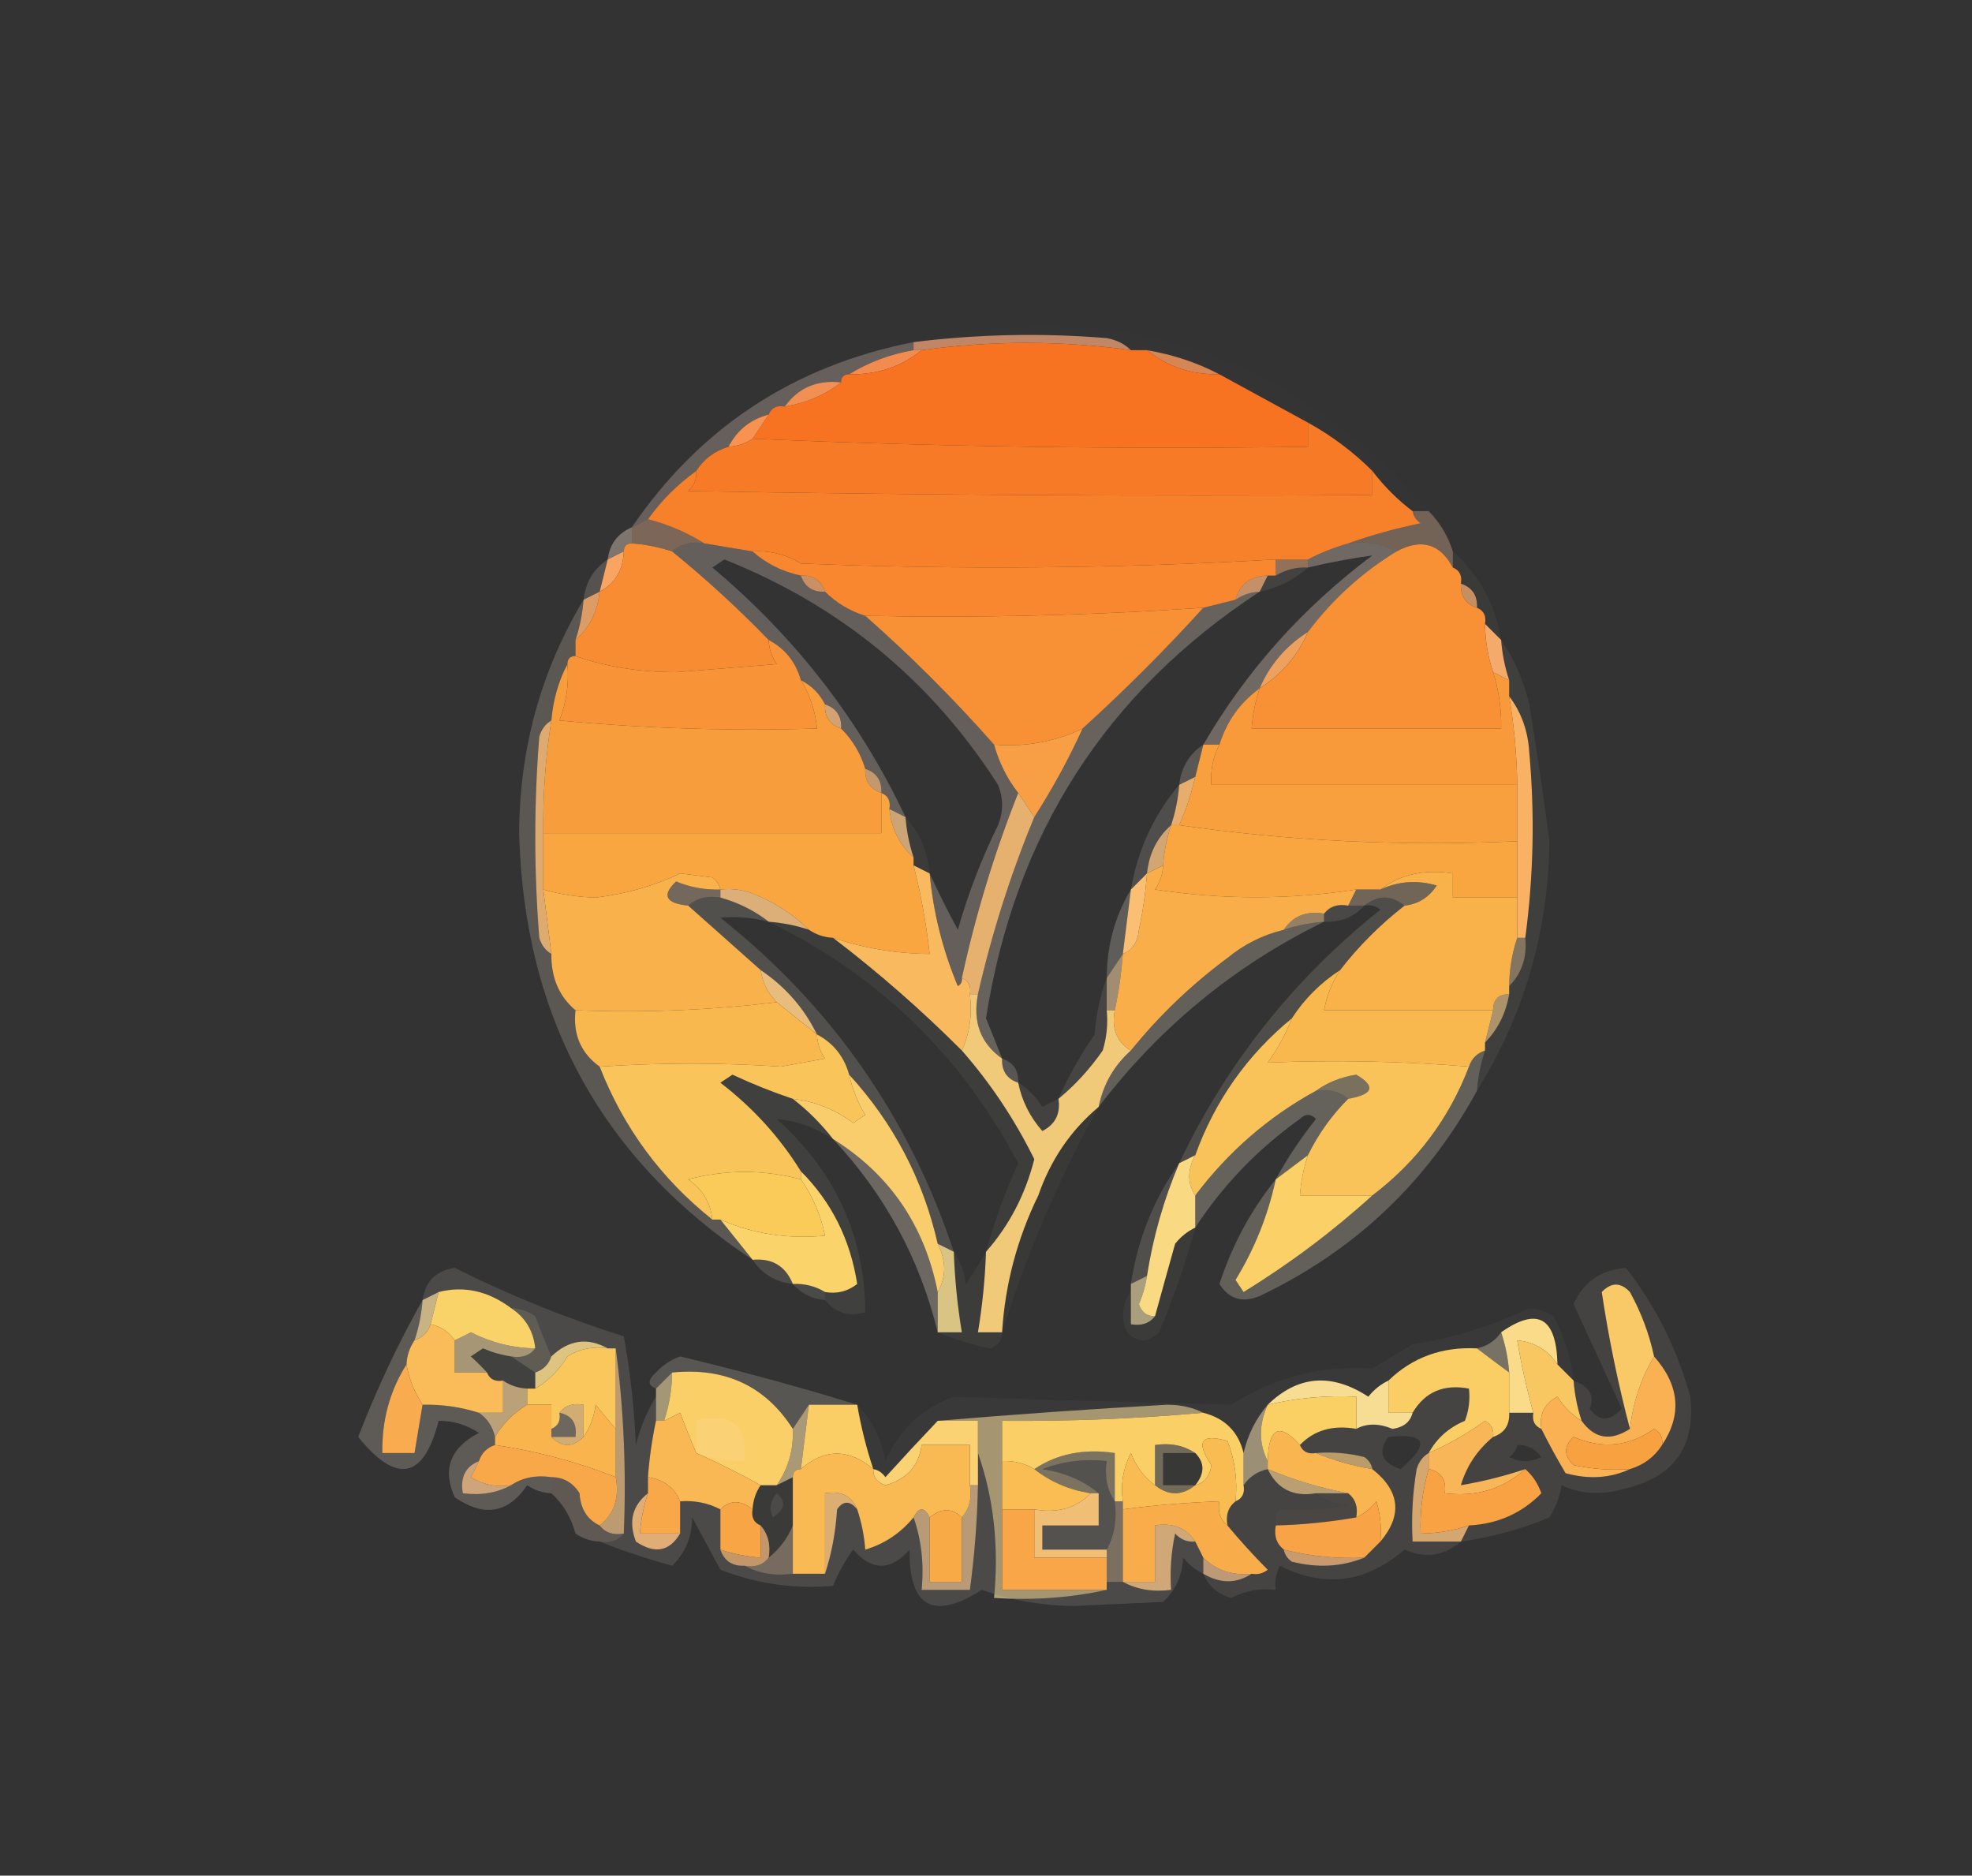 <?xml version="1.0" encoding="UTF-8"?>
<!DOCTYPE svg PUBLIC "-//W3C//DTD SVG 1.1//EN" "http://www.w3.org/Graphics/SVG/1.1/DTD/svg11.dtd">
<svg xmlns="http://www.w3.org/2000/svg" version="1.1" width="245px" height="233px" style="shape-rendering:geometricPrecision; text-rendering:geometricPrecision; image-rendering:optimizeQuality; fill-rule:evenodd; clip-rule:evenodd" xmlns:xlink="http://www.w3.org/1999/xlink">
<rect width="100%" height="100%" fill="#333333" stroke="none"/>
<g><path style="opacity:0.71" fill="#f9a87a" d="M 140.5,43.5 C 131.844,42.299 123.178,42.299 114.5,43.5C 114.167,43.5 113.833,43.5 113.5,43.5C 113.5,43.167 113.5,42.833 113.5,42.5C 121.477,41.51 129.477,41.343 137.5,42C 138.737,42.232 139.737,42.732 140.5,43.5 Z"/></g>
<g><path style="opacity:0.012" fill="#fbe2d3" d="M 177.5,63.5 C 176.833,63.5 176.167,63.5 175.5,63.5C 173.614,62.07 171.947,60.403 170.5,58.5C 168.14,56.147 165.473,54.147 162.5,52.5C 158.849,50.502 155.182,48.502 151.5,46.5C 148.746,45.054 145.746,44.054 142.5,43.5C 141.833,43.5 141.167,43.5 140.5,43.5C 139.737,42.732 138.737,42.232 137.5,42C 129.477,41.343 121.477,41.51 113.5,42.5C 138.948,36.864 160.282,43.864 177.5,63.5 Z"/></g>
<g><path style="opacity:0.969" fill="#f88e51" d="M 113.5,43.5 C 113.833,43.5 114.167,43.5 114.5,43.5C 111.992,45.554 108.992,46.554 105.5,46.5C 107.902,45.008 110.569,44.008 113.5,43.5 Z"/></g>
<g><path style="opacity:0.824" fill="#f9965c" d="M 142.5,43.5 C 145.746,44.054 148.746,45.054 151.5,46.5C 148.008,46.554 145.008,45.554 142.5,43.5 Z"/></g>
<g><path style="opacity:1" fill="#f77322" d="M 140.5,43.5 C 141.167,43.5 141.833,43.5 142.5,43.5C 145.008,45.554 148.008,46.554 151.5,46.5C 155.182,48.502 158.849,50.502 162.5,52.5C 162.5,53.5 162.5,54.5 162.5,55.5C 139.327,55.831 116.327,55.498 93.5,54.5C 94.167,53.5 94.833,52.5 95.5,51.5C 95.842,50.662 96.508,50.328 97.5,50.5C 100.157,50.065 102.491,49.065 104.5,47.5C 104.5,46.833 104.833,46.5 105.5,46.5C 108.992,46.554 111.992,45.554 114.5,43.5C 123.178,42.299 131.844,42.299 140.5,43.5 Z"/></g>
<g><path style="opacity:0.949" fill="#f99457" d="M 104.5,47.5 C 102.491,49.065 100.157,50.065 97.5,50.5C 99.176,48.166 101.509,47.166 104.5,47.5 Z"/></g>
<g><path style="opacity:0.255" fill="#fbe1d1" d="M 113.5,42.5 C 113.5,42.833 113.5,43.167 113.5,43.5C 110.569,44.008 107.902,45.008 105.5,46.5C 104.833,46.5 104.5,46.833 104.5,47.5C 101.509,47.166 99.176,48.166 97.5,50.5C 96.508,50.328 95.842,50.662 95.5,51.5C 93.251,52.08 91.585,53.413 90.5,55.5C 88.77,56.026 87.436,57.026 86.5,58.5C 84.167,60.167 82.167,62.167 80.5,64.5C 79.833,64.833 79.167,65.167 78.5,65.5C 86.965,53.092 98.631,45.425 113.5,42.5 Z"/></g>
<g><path style="opacity:1" fill="#f89251" d="M 95.5,51.5 C 94.833,52.5 94.167,53.5 93.5,54.5C 92.609,55.11 91.609,55.443 90.5,55.5C 91.585,53.413 93.251,52.08 95.5,51.5 Z"/></g>
<g><path style="opacity:1" fill="#f77b27" d="M 162.5,52.5 C 165.473,54.147 168.14,56.147 170.5,58.5C 170.5,59.5 170.5,60.5 170.5,61.5C 142.165,61.667 113.831,61.5 85.5,61C 86.252,60.329 86.586,59.496 86.5,58.5C 87.436,57.026 88.77,56.026 90.5,55.5C 91.609,55.443 92.609,55.11 93.5,54.5C 116.327,55.498 139.327,55.831 162.5,55.5C 162.5,54.5 162.5,53.5 162.5,52.5 Z"/></g>
<g><path style="opacity:1" fill="#f7802b" d="M 86.5,58.5 C 86.586,59.496 86.252,60.329 85.5,61C 113.831,61.5 142.165,61.667 170.5,61.5C 170.5,60.5 170.5,59.5 170.5,58.5C 171.947,60.403 173.614,62.07 175.5,63.5C 175.611,64.117 175.944,64.617 176.5,65C 173.322,65.659 170.322,66.493 167.5,67.5C 165.694,68.024 164.028,68.691 162.5,69.5C 161.167,69.5 159.833,69.5 158.5,69.5C 138.864,70.63 119.198,70.797 99.5,70C 97.655,68.872 95.655,68.372 93.5,68.5C 91.5,68.167 89.5,67.833 87.5,67.5C 85.308,66.131 82.975,65.131 80.5,64.5C 82.167,62.167 84.167,60.167 86.5,58.5 Z"/></g>
<g><path style="opacity:0.376" fill="#fae2d1" d="M 78.5,65.5 C 78.5,66.167 78.5,66.833 78.5,67.5C 77.833,67.5 77.5,67.833 77.5,68.5C 76.833,68.833 76.167,69.167 75.5,69.5C 75.738,67.596 76.738,66.262 78.5,65.5 Z"/></g>
<g><path style="opacity:0.361" fill="#fac097" d="M 80.5,64.5 C 82.975,65.131 85.308,66.131 87.5,67.5C 85.901,67.232 84.568,67.566 83.5,68.5C 81.883,67.962 80.216,67.629 78.5,67.5C 78.5,66.833 78.5,66.167 78.5,65.5C 79.167,65.167 79.833,64.833 80.5,64.5 Z"/></g>
<g><path style="opacity:0.322" fill="#fac8a3" d="M 175.5,63.5 C 176.167,63.5 176.833,63.5 177.5,63.5C 178.89,64.899 179.89,66.566 180.5,68.5C 180.5,69.167 180.5,69.833 180.5,70.5C 178.902,67.515 176.568,66.849 173.5,68.5C 171.735,67.539 169.735,67.205 167.5,67.5C 170.322,66.493 173.322,65.659 176.5,65C 175.944,64.617 175.611,64.117 175.5,63.5 Z"/></g>
<g><path style="opacity:1" fill="#f88730" d="M 93.5,68.5 C 95.655,68.372 97.655,68.872 99.5,70C 119.198,70.797 138.864,70.63 158.5,69.5C 158.5,70.167 158.5,70.833 158.5,71.5C 158.167,71.5 157.833,71.5 157.5,71.5C 155.368,71.554 154.035,72.554 153.5,74.5C 152.167,74.833 150.833,75.167 149.5,75.5C 135.536,76.448 121.536,76.781 107.5,76.5C 105.566,75.89 103.899,74.89 102.5,73.5C 102.027,72.094 101.027,71.427 99.5,71.5C 97.181,71.007 95.181,70.007 93.5,68.5 Z"/></g>
<g><path style="opacity:0.486" fill="#f9b480" d="M 158.5,69.5 C 159.833,69.5 161.167,69.5 162.5,69.5C 162.5,69.833 162.5,70.167 162.5,70.5C 161.041,70.433 159.708,70.766 158.5,71.5C 158.5,70.833 158.5,70.167 158.5,69.5 Z"/></g>
<g><path style="opacity:0.173" fill="#fbebdf" d="M 75.5,69.5 C 75.167,70.833 74.833,72.167 74.5,73.5C 73.833,73.833 73.167,74.167 72.5,74.5C 72.75,72.326 73.75,70.659 75.5,69.5 Z"/></g>
<g><path style="opacity:0.082" fill="#fae8da" d="M 162.5,70.5 C 160.819,72.007 158.819,73.007 156.5,73.5C 156.833,72.833 157.167,72.167 157.5,71.5C 157.833,71.5 158.167,71.5 158.5,71.5C 159.708,70.766 161.041,70.433 162.5,70.5 Z"/></g>
<g><path style="opacity:1" fill="#f9a462" d="M 77.5,68.5 C 77.408,70.848 76.408,72.514 74.5,73.5C 74.833,72.167 75.167,70.833 75.5,69.5C 76.167,69.167 76.833,68.833 77.5,68.5 Z"/></g>
<g><path style="opacity:0.761" fill="#f9ae73" d="M 99.5,71.5 C 101.027,71.427 102.027,72.094 102.5,73.5C 100.973,73.573 99.973,72.906 99.5,71.5 Z"/></g>
<g><path style="opacity:0.737" fill="#fab27b" d="M 157.5,71.5 C 157.167,72.167 156.833,72.833 156.5,73.5C 155.391,73.557 154.391,73.89 153.5,74.5C 154.035,72.554 155.368,71.554 157.5,71.5 Z"/></g>
<g><path style="opacity:0.737" fill="#f9af75" d="M 181.5,72.5 C 182.906,72.973 183.573,73.973 183.5,75.5C 182.094,75.027 181.427,74.027 181.5,72.5 Z"/></g>
<g><path style="opacity:0.039" fill="#faeadd" d="M 180.5,68.5 C 183.786,71.4 185.786,75.067 186.5,79.5C 185.833,78.833 185.167,78.167 184.5,77.5C 184.672,76.508 184.338,75.842 183.5,75.5C 183.573,73.973 182.906,72.973 181.5,72.5C 181.672,71.508 181.338,70.842 180.5,70.5C 180.5,69.833 180.5,69.167 180.5,68.5 Z"/></g>
<g><path style="opacity:1" fill="#f88c33" d="M 78.5,67.5 C 80.216,67.629 81.883,67.962 83.5,68.5C 87.715,71.925 91.715,75.592 95.5,79.5C 95.539,80.583 95.873,81.583 96.5,82.5C 92.333,82.833 88.167,83.167 84,83.5C 79.443,83.492 75.276,82.825 71.5,81.5C 71.5,80.833 71.5,80.167 71.5,79.5C 73.245,77.967 74.245,75.967 74.5,73.5C 76.408,72.514 77.408,70.848 77.5,68.5C 77.5,67.833 77.833,67.5 78.5,67.5 Z"/></g>
<g><path style="opacity:1" fill="#f89036" d="M 149.5,75.5 C 144.77,80.713 139.77,85.713 134.5,90.5C 131.079,92.147 127.413,92.813 123.5,92.5C 118.527,86.86 113.194,81.527 107.5,76.5C 121.536,76.781 135.536,76.448 149.5,75.5 Z"/></g>
<g><path style="opacity:0.859" fill="#f9ad6e" d="M 74.5,73.5 C 74.245,75.967 73.245,77.967 71.5,79.5C 72.038,77.883 72.371,76.216 72.5,74.5C 73.167,74.167 73.833,73.833 74.5,73.5 Z"/></g>
<g><path style="opacity:0.976" fill="#f9ad6d" d="M 184.5,77.5 C 185.167,78.167 185.833,78.833 186.5,79.5C 186.629,81.216 186.962,82.883 187.5,84.5C 186.833,84.167 186.167,83.833 185.5,83.5C 184.85,81.565 184.517,79.565 184.5,77.5 Z"/></g>
<g><path style="opacity:1" fill="#f89337" d="M 95.5,79.5 C 97.543,80.579 98.876,82.246 99.5,84.5C 100.63,86.315 101.296,88.315 101.5,90.5C 90.813,90.832 80.146,90.499 69.5,89.5C 70.374,87.253 70.708,84.92 70.5,82.5C 70.5,81.833 70.833,81.5 71.5,81.5C 75.276,82.825 79.443,83.492 84,83.5C 88.167,83.167 92.333,82.833 96.5,82.5C 95.873,81.583 95.539,80.583 95.5,79.5 Z"/></g>
<g><path style="opacity:0.941" fill="#f9a862" d="M 162.5,78.5 C 161.243,81.427 159.243,83.761 156.5,85.5C 157.757,82.573 159.757,80.239 162.5,78.5 Z"/></g>
<g><path style="opacity:1" fill="#f89035" d="M 180.5,70.5 C 181.338,70.842 181.672,71.508 181.5,72.5C 181.427,74.027 182.094,75.027 183.5,75.5C 184.338,75.842 184.672,76.508 184.5,77.5C 184.517,79.565 184.85,81.565 185.5,83.5C 186.219,85.764 186.552,88.097 186.5,90.5C 176.167,90.5 165.833,90.5 155.5,90.5C 155.629,88.784 155.962,87.117 156.5,85.5C 159.243,83.761 161.243,81.427 162.5,78.5C 165.543,74.456 169.209,71.123 173.5,68.5C 176.568,66.849 178.902,67.515 180.5,70.5 Z"/></g>
<g><path style="opacity:0.243" fill="#fbe8d6" d="M 87.5,67.5 C 89.5,67.833 91.5,68.167 93.5,68.5C 95.181,70.007 97.181,71.007 99.5,71.5C 99.973,72.906 100.973,73.573 102.5,73.5C 103.899,74.89 105.566,75.89 107.5,76.5C 113.194,81.527 118.527,86.86 123.5,92.5C 124.13,94.75 125.13,96.75 126.5,98.5C 123.54,105.963 121.206,113.63 119.5,121.5C 119.565,121.938 119.399,122.272 119,122.5C 117.112,118.004 115.945,113.337 115.5,108.5C 116.558,110.808 117.724,113.142 119,115.5C 120.274,111.01 121.941,106.677 124,102.5C 124.667,100.833 124.667,99.167 124,97.5C 115.716,84.557 104.382,75.223 90,69.5C 89.5,69.833 89,70.167 88.5,70.5C 98.812,79.133 106.812,89.466 112.5,101.5C 111.833,101.167 111.167,100.833 110.5,100.5C 110.672,99.508 110.338,98.842 109.5,98.5C 109.573,96.973 108.906,95.973 107.5,95.5C 106.925,93.589 105.925,91.922 104.5,90.5C 104.573,88.973 103.906,87.973 102.5,87.5C 101.833,86.167 100.833,85.167 99.5,84.5C 98.876,82.246 97.543,80.579 95.5,79.5C 91.715,75.592 87.715,71.925 83.5,68.5C 84.568,67.566 85.901,67.232 87.5,67.5 Z"/></g>
<g><path style="opacity:0.298" fill="#fbe5d3" d="M 167.5,67.5 C 169.735,67.205 171.735,67.539 173.5,68.5C 169.209,71.123 165.543,74.456 162.5,78.5C 159.757,80.239 157.757,82.573 156.5,85.5C 154.065,87.271 152.398,89.604 151.5,92.5C 150.833,92.5 150.167,92.5 149.5,92.5C 154.844,83.316 161.844,75.482 170.5,69C 167.888,69.359 165.221,69.859 162.5,70.5C 162.5,70.167 162.5,69.833 162.5,69.5C 164.028,68.691 165.694,68.024 167.5,67.5 Z"/></g>
<g><path style="opacity:0.8" fill="#fabe86" d="M 102.5,87.5 C 103.906,87.973 104.573,88.973 104.5,90.5C 103.094,90.027 102.427,89.027 102.5,87.5 Z"/></g>
<g><path style="opacity:1" fill="#f8993a" d="M 185.5,83.5 C 186.167,83.833 186.833,84.167 187.5,84.5C 187.5,85.167 187.5,85.833 187.5,86.5C 188.114,90.135 188.448,93.802 188.5,97.5C 175.833,97.5 163.167,97.5 150.5,97.5C 150.366,95.709 150.699,94.042 151.5,92.5C 152.398,89.604 154.065,87.271 156.5,85.5C 155.962,87.117 155.629,88.784 155.5,90.5C 165.833,90.5 176.167,90.5 186.5,90.5C 186.552,88.097 186.219,85.764 185.5,83.5 Z"/></g>
<g><path style="opacity:1" fill="#f89f45" d="M 134.5,90.5 C 132.766,94.3 130.766,97.966 128.5,101.5C 127.833,100.5 127.167,99.5 126.5,98.5C 125.13,96.75 124.13,94.75 123.5,92.5C 127.413,92.813 131.079,92.147 134.5,90.5 Z"/></g>
<g><path style="opacity:0.196" fill="#fbeee1" d="M 149.5,92.5 C 149.167,93.833 148.833,95.167 148.5,96.5C 147.833,96.833 147.167,97.167 146.5,97.5C 146.75,95.326 147.75,93.659 149.5,92.5 Z"/></g>
<g><path style="opacity:1" fill="#f89f3e" d="M 149.5,92.5 C 150.167,92.5 150.833,92.5 151.5,92.5C 150.699,94.042 150.366,95.709 150.5,97.5C 163.167,97.5 175.833,97.5 188.5,97.5C 188.5,99.833 188.5,102.167 188.5,104.5C 174.127,105.149 160.127,104.482 146.5,102.5C 147.363,100.579 148.029,98.579 148.5,96.5C 148.833,95.167 149.167,93.833 149.5,92.5 Z"/></g>
<g><path style="opacity:1" fill="#f89d3c" d="M 70.5,82.5 C 70.708,84.92 70.374,87.253 69.5,89.5C 80.146,90.499 90.813,90.832 101.5,90.5C 101.296,88.315 100.63,86.315 99.5,84.5C 100.833,85.167 101.833,86.167 102.5,87.5C 102.427,89.027 103.094,90.027 104.5,90.5C 105.925,91.922 106.925,93.589 107.5,95.5C 107.427,97.027 108.094,98.027 109.5,98.5C 109.5,100.167 109.5,101.833 109.5,103.5C 95.5,103.5 81.5,103.5 67.5,103.5C 67.437,98.797 67.77,94.13 68.5,89.5C 68.722,86.933 69.388,84.599 70.5,82.5 Z"/></g>
<g><path style="opacity:0.722" fill="#f9bf83" d="M 107.5,95.5 C 108.906,95.973 109.573,96.973 109.5,98.5C 108.094,98.027 107.427,97.027 107.5,95.5 Z"/></g>
<g><path style="opacity:0.861" fill="#f9bd79" d="M 68.5,89.5 C 67.77,94.13 67.437,98.797 67.5,103.5C 67.5,105.833 67.5,108.167 67.5,110.5C 67.833,113.167 68.167,115.833 68.5,118.5C 67.778,118.082 67.278,117.416 67,116.5C 66.333,108.167 66.333,99.833 67,91.5C 67.278,90.584 67.778,89.918 68.5,89.5 Z"/></g>
<g><path style="opacity:0.999" fill="#f9b263" d="M 187.5,86.5 C 189.011,88.476 189.844,90.809 190,93.5C 190.691,101.195 190.525,108.861 189.5,116.5C 189.167,116.5 188.833,116.5 188.5,116.5C 188.5,114.833 188.5,113.167 188.5,111.5C 188.5,109.167 188.5,106.833 188.5,104.5C 188.5,102.167 188.5,99.833 188.5,97.5C 188.448,93.802 188.114,90.135 187.5,86.5 Z"/></g>
<g><path style="opacity:0.906" fill="#f9b973" d="M 148.5,96.5 C 148.029,98.579 147.363,100.579 146.5,102.5C 146.167,102.5 145.833,102.5 145.5,102.5C 146.038,100.883 146.371,99.216 146.5,97.5C 147.167,97.167 147.833,96.833 148.5,96.5 Z"/></g>
<g><path style="opacity:1" fill="#f9a641" d="M 109.5,98.5 C 110.338,98.842 110.672,99.508 110.5,100.5C 110.755,102.967 111.755,104.967 113.5,106.5C 113.5,106.833 113.5,107.167 113.5,107.5C 114.422,111.112 115.089,114.779 115.5,118.5C 111.382,118.47 107.382,117.803 103.5,116.5C 102.391,116.443 101.391,116.11 100.5,115.5C 98.52,113.549 96.187,112.049 93.5,111C 92.207,110.51 90.873,110.343 89.5,110.5C 89.389,109.883 89.056,109.383 88.5,109C 87.167,108.833 85.833,108.667 84.5,108.5C 81.29,110.043 77.79,111.043 74,111.5C 71.745,111.434 69.578,111.101 67.5,110.5C 67.5,108.167 67.5,105.833 67.5,103.5C 81.5,103.5 95.5,103.5 109.5,103.5C 109.5,101.833 109.5,100.167 109.5,98.5 Z"/></g>
<g><path style="opacity:0.043" fill="#fbefe1" d="M 112.5,101.5 C 114.241,103.395 115.241,105.728 115.5,108.5C 114.833,108.167 114.167,107.833 113.5,107.5C 113.5,107.167 113.5,106.833 113.5,106.5C 112.962,104.883 112.629,103.216 112.5,101.5 Z"/></g>
<g><path style="opacity:1" fill="#f9a540" d="M 145.5,102.5 C 145.833,102.5 146.167,102.5 146.5,102.5C 160.127,104.482 174.127,105.149 188.5,104.5C 188.5,106.833 188.5,109.167 188.5,111.5C 185.833,111.5 183.167,111.5 180.5,111.5C 180.5,110.5 180.5,109.5 180.5,108.5C 176.988,107.945 173.988,108.612 171.5,110.5C 170.5,110.5 169.5,110.5 168.5,110.5C 160.195,111.773 151.861,111.773 143.5,110.5C 144.127,109.583 144.461,108.583 144.5,107.5C 144.629,105.784 144.962,104.117 145.5,102.5 Z"/></g>
<g><path style="opacity:0.769" fill="#fac58a" d="M 110.5,100.5 C 111.167,100.833 111.833,101.167 112.5,101.5C 112.629,103.216 112.962,104.883 113.5,106.5C 111.755,104.967 110.755,102.967 110.5,100.5 Z"/></g>
<g><path style="opacity:0.149" fill="#fbefe1" d="M 146.5,97.5 C 146.371,99.216 146.038,100.883 145.5,102.5C 143.755,104.033 142.755,106.033 142.5,108.5C 141.833,109.167 141.167,109.833 140.5,110.5C 141.369,105.522 143.369,101.189 146.5,97.5 Z"/></g>
<g><path style="opacity:0.792" fill="#fac382" d="M 145.5,102.5 C 144.962,104.117 144.629,105.784 144.5,107.5C 143.833,107.833 143.167,108.167 142.5,108.5C 142.755,106.033 143.755,104.033 145.5,102.5 Z"/></g>
<g><path style="opacity:0.898" fill="#fabf76" d="M 126.5,98.5 C 127.167,99.5 127.833,100.5 128.5,101.5C 125.548,108.641 123.215,115.974 121.5,123.5C 121.167,123.5 120.833,123.5 120.5,123.5C 120.672,122.508 120.338,121.842 119.5,121.5C 121.206,113.63 123.54,105.963 126.5,98.5 Z"/></g>
<g><path style="opacity:0.319" fill="#fad9b1" d="M 89.5,110.5 C 89.5,110.833 89.5,111.167 89.5,111.5C 87.901,111.232 86.568,111.566 85.5,112.5C 82.685,112.217 82.185,111.217 84,109.5C 85.766,110.233 87.599,110.567 89.5,110.5 Z"/></g>
<g><path style="opacity:0.304" fill="#fad6aa" d="M 174.5,112.5 C 172.833,111.167 171.167,111.167 169.5,112.5C 168.833,112.5 168.167,112.5 167.5,112.5C 167.833,111.833 168.167,111.167 168.5,110.5C 169.5,110.5 170.5,110.5 171.5,110.5C 173.738,109.463 176.071,109.297 178.5,110C 177.529,111.481 176.196,112.315 174.5,112.5 Z"/></g>
<g><path style="opacity:0.843" fill="#fac684" d="M 89.5,111.5 C 89.5,111.167 89.5,110.833 89.5,110.5C 90.873,110.343 92.207,110.51 93.5,111C 96.187,112.049 98.52,113.549 100.5,115.5C 98.883,114.962 97.216,114.629 95.5,114.5C 93.75,113.13 91.75,112.13 89.5,111.5 Z"/></g>
<g><path style="opacity:1" fill="#f9ae49" d="M 144.5,107.5 C 144.461,108.583 144.127,109.583 143.5,110.5C 151.861,111.773 160.195,111.773 168.5,110.5C 168.167,111.167 167.833,111.833 167.5,112.5C 166.209,112.263 165.209,112.596 164.5,113.5C 162.302,113.12 160.635,113.787 159.5,115.5C 156.91,116.128 154.577,117.295 152.5,119C 147.998,122.336 143.998,126.169 140.5,130.5C 138.744,129.448 138.077,127.781 138.5,125.5C 138.993,123.194 139.326,120.861 139.5,118.5C 140.693,118.03 141.36,117.03 141.5,115.5C 141.997,113.182 142.33,110.848 142.5,108.5C 143.167,108.167 143.833,107.833 144.5,107.5 Z"/></g>
<g><path style="opacity:0.118" fill="#fbecda" d="M 167.5,112.5 C 168.167,112.5 168.833,112.5 169.5,112.5C 168.22,113.931 166.553,114.598 164.5,114.5C 164.5,114.167 164.5,113.833 164.5,113.5C 165.209,112.596 166.209,112.263 167.5,112.5 Z"/></g>
<g><path style="opacity:0.494" fill="#facf97" d="M 164.5,113.5 C 164.5,113.833 164.5,114.167 164.5,114.5C 162.784,114.629 161.117,114.962 159.5,115.5C 160.635,113.787 162.302,113.12 164.5,113.5 Z"/></g>
<g><path style="opacity:1" fill="#f9b14b" d="M 89.5,110.5 C 87.599,110.567 85.766,110.233 84,109.5C 82.185,111.217 82.685,112.217 85.5,112.5C 88.5,115.167 91.5,117.833 94.5,120.5C 94.733,122.062 95.4,123.395 96.5,124.5C 88.35,125.493 80.017,125.826 71.5,125.5C 69.464,123.794 68.464,121.461 68.5,118.5C 68.167,115.833 67.833,113.167 67.5,110.5C 69.578,111.101 71.745,111.434 74,111.5C 77.79,111.043 81.29,110.043 84.5,108.5C 85.833,108.667 87.167,108.833 88.5,109C 89.056,109.383 89.389,109.883 89.5,110.5 Z"/></g>
<g><path style="opacity:0.153" fill="#fbf1e1" d="M 85.5,112.5 C 86.568,111.566 87.901,111.232 89.5,111.5C 91.75,112.13 93.75,113.13 95.5,114.5C 93.488,113.986 91.488,113.82 89.5,114C 103.311,124.971 112.978,138.804 118.5,155.5C 117.833,155.167 117.167,154.833 116.5,154.5C 114.669,146.504 111.003,139.504 105.5,133.5C 104.876,131.246 103.543,129.579 101.5,128.5C 99.906,125.236 97.573,122.569 94.5,120.5C 91.5,117.833 88.5,115.167 85.5,112.5 Z"/></g>
<g><path style="opacity:1" fill="#f9ba5f" d="M 113.5,107.5 C 114.167,107.833 114.833,108.167 115.5,108.5C 115.945,113.337 117.112,118.004 119,122.5C 119.399,122.272 119.565,121.938 119.5,121.5C 120.338,121.842 120.672,122.508 120.5,123.5C 120.802,126.059 120.468,128.393 119.5,130.5C 114.463,125.461 109.129,120.794 103.5,116.5C 107.382,117.803 111.382,118.47 115.5,118.5C 115.089,114.779 114.422,111.112 113.5,107.5 Z"/></g>
<g><path style="opacity:1" fill="#fabf72" d="M 142.5,108.5 C 142.33,110.848 141.997,113.182 141.5,115.5C 141.36,117.03 140.693,118.03 139.5,118.5C 139.833,115.833 140.167,113.167 140.5,110.5C 141.167,109.833 141.833,109.167 142.5,108.5 Z"/></g>
<g><path style="opacity:1" fill="#f9b14a" d="M 188.5,111.5 C 188.5,113.167 188.5,114.833 188.5,116.5C 187.85,118.435 187.517,120.435 187.5,122.5C 187.5,122.833 187.5,123.167 187.5,123.5C 186.167,123.5 185.5,124.167 185.5,125.5C 178.5,125.5 171.5,125.5 164.5,125.5C 164.831,123.678 165.498,122.011 166.5,120.5C 168.812,117.521 171.479,114.854 174.5,112.5C 176.196,112.315 177.529,111.481 178.5,110C 176.071,109.297 173.738,109.463 171.5,110.5C 173.988,108.612 176.988,107.945 180.5,108.5C 180.5,109.5 180.5,110.5 180.5,111.5C 183.167,111.5 185.833,111.5 188.5,111.5 Z"/></g>
<g><path style="opacity:0.263" fill="#fbe5cd" d="M 156.5,73.5 C 137.402,85.993 126.069,103.66 122.5,126.5C 123.187,128.177 123.854,129.844 124.5,131.5C 121.828,129.609 120.828,126.942 121.5,123.5C 123.215,115.974 125.548,108.641 128.5,101.5C 130.766,97.966 132.766,94.3 134.5,90.5C 139.77,85.713 144.77,80.713 149.5,75.5C 150.833,75.167 152.167,74.833 153.5,74.5C 154.391,73.89 155.391,73.557 156.5,73.5 Z"/></g>
<g><path style="opacity:0.141" fill="#fbedda" d="M 169.5,112.5 C 171.167,111.167 172.833,111.167 174.5,112.5C 171.479,114.854 168.812,117.521 166.5,120.5C 164.046,122.103 162.046,124.103 160.5,126.5C 154.952,131.052 150.952,136.719 148.5,143.5C 147.833,143.833 147.167,144.167 146.5,144.5C 152.373,132.118 160.706,121.618 171.5,113C 170.906,112.536 170.239,112.369 169.5,112.5 Z"/></g>
<g><path style="opacity:0.22" fill="#faf0e1" d="M 140.5,110.5 C 140.167,113.167 139.833,115.833 139.5,118.5C 138.833,119.5 138.167,120.5 137.5,121.5C 137.517,117.466 138.517,113.799 140.5,110.5 Z"/></g>
<g><path style="opacity:0.902" fill="#facb84" d="M 94.5,120.5 C 97.573,122.569 99.906,125.236 101.5,128.5C 99.833,127.167 98.167,125.833 96.5,124.5C 95.4,123.395 94.733,122.062 94.5,120.5 Z"/></g>
<g><path style="opacity:0.404" fill="#fad7a5" d="M 188.5,116.5 C 188.833,116.5 189.167,116.5 189.5,116.5C 189.741,118.898 189.074,120.898 187.5,122.5C 187.517,120.435 187.85,118.435 188.5,116.5 Z"/></g>
<g><path style="opacity:0.553" fill="#fad8a5" d="M 139.5,118.5 C 139.326,120.861 138.993,123.194 138.5,125.5C 138.167,125.5 137.833,125.5 137.5,125.5C 137.5,124.167 137.5,122.833 137.5,121.5C 138.167,120.5 138.833,119.5 139.5,118.5 Z"/></g>
<g><path style="opacity:0.239" fill="#fbead1" d="M 164.5,114.5 C 153.397,119.929 144.064,127.596 136.5,137.5C 137.063,134.705 138.396,132.372 140.5,130.5C 143.998,126.169 147.998,122.336 152.5,119C 154.577,117.295 156.91,116.128 159.5,115.5C 161.117,114.962 162.784,114.629 164.5,114.5 Z"/></g>
<g><path style="opacity:1" fill="#f9b84e" d="M 166.5,120.5 C 165.498,122.011 164.831,123.678 164.5,125.5C 171.5,125.5 178.5,125.5 185.5,125.5C 185.167,126.833 184.833,128.167 184.5,129.5C 184.5,129.833 184.5,130.167 184.5,130.5C 183.5,130.833 182.833,131.5 182.5,132.5C 174.197,131.82 165.864,131.654 157.5,132C 158.758,130.259 159.758,128.426 160.5,126.5C 162.046,124.103 164.046,122.103 166.5,120.5 Z"/></g>
<g><path style="opacity:1" fill="#f9b84d" d="M 96.5,124.5 C 98.167,125.833 99.833,127.167 101.5,128.5C 101.539,129.583 101.873,130.583 102.5,131.5C 100.667,131.833 98.833,132.167 97,132.5C 89.546,132.006 82.046,132.006 74.5,132.5C 72.166,130.824 71.166,128.491 71.5,125.5C 80.017,125.826 88.35,125.493 96.5,124.5 Z"/></g>
<g><path style="opacity:0.612" fill="#facf8c" d="M 187.5,123.5 C 187.088,125.887 186.088,127.887 184.5,129.5C 184.833,128.167 185.167,126.833 185.5,125.5C 185.5,124.167 186.167,123.5 187.5,123.5 Z"/></g>
<g><path style="opacity:0.098" fill="#fbf1e1" d="M 137.5,121.5 C 137.5,122.833 137.5,124.167 137.5,125.5C 137.66,127.199 137.494,128.866 137,130.5C 135.366,132.837 133.533,134.837 131.5,136.5C 132.723,133.726 134.223,131.059 136,128.5C 136.186,125.964 136.686,123.631 137.5,121.5 Z"/></g>
<g><path style="opacity:0.063" fill="#fbf0e3" d="M 186.5,79.5 C 188.129,81.858 189.295,84.524 190,87.5C 190.924,93.172 191.757,98.839 192.5,104.5C 192.356,115.767 189.356,126.1 183.5,135.5C 183.629,133.784 183.962,132.117 184.5,130.5C 184.5,130.167 184.5,129.833 184.5,129.5C 186.088,127.887 187.088,125.887 187.5,123.5C 187.5,123.167 187.5,122.833 187.5,122.5C 189.074,120.898 189.741,118.898 189.5,116.5C 190.525,108.861 190.691,101.195 190,93.5C 189.844,90.809 189.011,88.476 187.5,86.5C 187.5,85.833 187.5,85.167 187.5,84.5C 186.962,82.883 186.629,81.216 186.5,79.5 Z"/></g>
<g><path style="opacity:0.945" fill="#fad17d" d="M 120.5,123.5 C 120.833,123.5 121.167,123.5 121.5,123.5C 120.828,126.942 121.828,129.609 124.5,131.5C 124.427,133.027 125.094,134.027 126.5,134.5C 126.962,136.757 127.962,138.757 129.5,140.5C 131.111,139.68 131.778,138.346 131.5,136.5C 133.533,134.837 135.366,132.837 137,130.5C 137.494,128.866 137.66,127.199 137.5,125.5C 137.833,125.5 138.167,125.5 138.5,125.5C 138.077,127.781 138.744,129.448 140.5,130.5C 138.396,132.372 137.063,134.705 136.5,137.5C 133.035,140.406 130.535,144.073 129,148.5C 126.369,153.888 124.869,159.555 124.5,165.5C 123.5,165.5 122.5,165.5 121.5,165.5C 122.051,162.193 122.384,158.86 122.5,155.5C 125.385,152.233 127.385,148.4 128.5,144C 126.078,139.085 123.078,134.585 119.5,130.5C 120.468,128.393 120.802,126.059 120.5,123.5 Z"/></g>
<g><path style="opacity:0.184" fill="#fbf3e4" d="M 124.5,131.5 C 125.906,131.973 126.573,132.973 126.5,134.5C 125.094,134.027 124.427,133.027 124.5,131.5 Z"/></g>
<g><path style="opacity:1" fill="#f9c35a" d="M 160.5,126.5 C 159.758,128.426 158.758,130.259 157.5,132C 165.864,131.654 174.197,131.82 182.5,132.5C 180.029,138.972 176.029,144.306 170.5,148.5C 167.5,148.5 164.5,148.5 161.5,148.5C 161.629,146.784 161.962,145.117 162.5,143.5C 163.779,140.888 165.445,138.555 167.5,136.5C 170.632,135.947 170.966,134.947 168.5,133.5C 166.578,133.801 164.912,134.467 163.5,135.5C 157.612,138.715 152.612,143.049 148.5,148.5C 147.506,147.001 147.506,145.334 148.5,143.5C 150.952,136.719 154.952,131.052 160.5,126.5 Z"/></g>
<g><path style="opacity:0.353" fill="#fadfae" d="M 167.5,136.5 C 166.432,135.566 165.099,135.232 163.5,135.5C 164.912,134.467 166.578,133.801 168.5,133.5C 170.966,134.947 170.632,135.947 167.5,136.5 Z"/></g>
<g><path style="opacity:0.055" fill="#fbf0dd" d="M 95.5,114.5 C 97.216,114.629 98.883,114.962 100.5,115.5C 101.391,116.11 102.391,116.443 103.5,116.5C 109.129,120.794 114.463,125.461 119.5,130.5C 123.078,134.585 126.078,139.085 128.5,144C 127.385,148.4 125.385,152.233 122.5,155.5C 123.538,151.752 124.871,148.085 126.5,144.5C 119.426,131.092 109.093,121.092 95.5,114.5 Z"/></g>
<g><path style="opacity:0.082" fill="#fbeed5" d="M 126.5,134.5 C 127.712,135.23 128.712,136.23 129.5,137.5C 130.183,137.137 130.85,136.804 131.5,136.5C 131.778,138.346 131.111,139.68 129.5,140.5C 127.962,138.757 126.962,136.757 126.5,134.5 Z"/></g>
<g><path style="opacity:1" fill="#f9c459" d="M 101.5,128.5 C 103.543,129.579 104.876,131.246 105.5,133.5C 105.877,135.258 106.544,136.925 107.5,138.5C 107,138.833 106.5,139.167 106,139.5C 103.756,137.816 101.256,136.816 98.5,136.5C 95.965,135.651 93.465,134.651 91,133.5C 90.5,133.833 90,134.167 89.5,134.5C 93.532,137.59 96.865,141.257 99.5,145.5C 99.5,145.833 99.5,146.167 99.5,146.5C 94.85,145.28 90.183,145.28 85.5,146.5C 87.278,147.726 88.278,149.393 88.5,151.5C 82.126,146.415 77.459,140.082 74.5,132.5C 82.046,132.006 89.546,132.006 97,132.5C 98.833,132.167 100.667,131.833 102.5,131.5C 101.873,130.583 101.539,129.583 101.5,128.5 Z"/></g>
<g><path style="opacity:1" fill="#facd6c" d="M 105.5,133.5 C 111.003,139.504 114.669,146.504 116.5,154.5C 117.573,156.653 117.573,158.653 116.5,160.5C 114.861,152.215 110.528,145.882 103.5,141.5C 102.027,139.605 100.36,137.939 98.5,136.5C 101.256,136.816 103.756,137.816 106,139.5C 106.5,139.167 107,138.833 107.5,138.5C 106.544,136.925 105.877,135.258 105.5,133.5 Z"/></g>
<g><path style="opacity:0.2" fill="#fbecd8" d="M 72.5,74.5 C 72.371,76.216 72.038,77.883 71.5,79.5C 71.5,80.167 71.5,80.833 71.5,81.5C 70.833,81.5 70.5,81.833 70.5,82.5C 69.388,84.599 68.722,86.933 68.5,89.5C 67.778,89.918 67.278,90.584 67,91.5C 66.333,99.833 66.333,108.167 67,116.5C 67.278,117.416 67.778,118.082 68.5,118.5C 68.464,121.461 69.464,123.794 71.5,125.5C 71.166,128.491 72.166,130.824 74.5,132.5C 77.459,140.082 82.126,146.415 88.5,151.5C 88.833,151.5 89.167,151.5 89.5,151.5C 90.833,153.167 92.167,154.833 93.5,156.5C 74.757,144.03 65.091,126.363 64.5,103.5C 64.541,92.989 67.208,83.322 72.5,74.5 Z"/></g>
<g><path style="opacity:0.251" fill="#fbeed3" d="M 163.5,135.5 C 165.099,135.232 166.432,135.566 167.5,136.5C 165.445,138.555 163.779,140.888 162.5,143.5C 161.167,144.5 159.833,145.5 158.5,146.5C 159.919,143.9 161.585,141.4 163.5,139C 162.833,138.333 162.167,138.333 161.5,139C 156.262,142.736 151.929,147.236 148.5,152.5C 148.5,151.167 148.5,149.833 148.5,148.5C 152.612,143.049 157.612,138.715 163.5,135.5 Z"/></g>
<g><path style="opacity:1" fill="#fad067" d="M 162.5,143.5 C 161.962,145.117 161.629,146.784 161.5,148.5C 164.5,148.5 167.5,148.5 170.5,148.5C 165.583,152.969 160.249,156.969 154.5,160.5C 154.167,160 153.833,159.5 153.5,159C 155.875,155.122 157.541,150.956 158.5,146.5C 159.833,145.5 161.167,144.5 162.5,143.5 Z"/></g>
<g><path style="opacity:1" fill="#facb58" d="M 99.5,146.5 C 100.989,148.645 101.989,150.978 102.5,153.5C 97.899,153.945 93.565,153.278 89.5,151.5C 89.167,151.5 88.833,151.5 88.5,151.5C 88.278,149.393 87.278,147.726 85.5,146.5C 90.183,145.28 94.85,145.28 99.5,146.5 Z"/></g>
<g><path style="opacity:0.282" fill="#fbefd4" d="M 103.5,141.5 C 110.528,145.882 114.861,152.215 116.5,160.5C 116.5,162.167 116.5,163.833 116.5,165.5C 114.28,156.395 109.946,148.395 103.5,141.5 Z"/></g>
<g><path style="opacity:0.149" fill="#fbf3e2" d="M 146.5,144.5 C 144.594,148.986 143.26,153.653 142.5,158.5C 141.833,158.833 141.167,159.167 140.5,159.5C 141.343,153.957 143.343,148.957 146.5,144.5 Z"/></g>
<g><path style="opacity:0.067" fill="#fbf0d7" d="M 98.5,136.5 C 100.36,137.939 102.027,139.605 103.5,141.5C 101.322,140.071 98.989,139.237 96.5,139C 103.783,145.552 107.45,153.552 107.5,163C 105.465,163.599 103.799,163.099 102.5,161.5C 102.5,161.167 102.5,160.833 102.5,160.5C 103.978,160.762 105.311,160.429 106.5,159.5C 105.642,153.979 103.309,149.312 99.5,145.5C 96.865,141.257 93.532,137.59 89.5,134.5C 90,134.167 90.5,133.833 91,133.5C 93.465,134.651 95.965,135.651 98.5,136.5 Z"/></g>
<g><path style="opacity:0.035" fill="#fbf3e0" d="M 136.5,137.5 C 131.513,146.477 127.513,155.81 124.5,165.5C 124.869,159.555 126.369,153.888 129,148.5C 130.535,144.073 133.035,140.406 136.5,137.5 Z"/></g>
<g><path style="opacity:1" fill="#fad983" d="M 148.5,143.5 C 147.506,145.334 147.506,147.001 148.5,148.5C 148.5,149.833 148.5,151.167 148.5,152.5C 147.542,152.953 146.708,153.619 146,154.5C 145.151,157.521 144.317,160.521 143.5,163.5C 142.503,163.53 141.836,163.03 141.5,162C 141.989,160.862 142.322,159.695 142.5,158.5C 143.26,153.653 144.594,148.986 146.5,144.5C 147.167,144.167 147.833,143.833 148.5,143.5 Z"/></g>
<g><path style="opacity:0.239" fill="#fbeed2" d="M 184.5,130.5 C 183.962,132.117 183.629,133.784 183.5,135.5C 177.273,146.892 168.273,155.392 156.5,161C 154.359,161.884 152.693,161.384 151.5,159.5C 153.085,154.658 155.418,150.325 158.5,146.5C 157.541,150.956 155.875,155.122 153.5,159C 153.833,159.5 154.167,160 154.5,160.5C 160.249,156.969 165.583,152.969 170.5,148.5C 176.029,144.306 180.029,138.972 182.5,132.5C 182.833,131.5 183.5,130.833 184.5,130.5 Z"/></g>
<g><path style="opacity:1" fill="#fad36a" d="M 99.5,145.5 C 103.309,149.312 105.642,153.979 106.5,159.5C 105.311,160.429 103.978,160.762 102.5,160.5C 101.292,159.766 99.959,159.433 98.5,159.5C 97.599,157.273 95.933,156.273 93.5,156.5C 92.167,154.833 90.833,153.167 89.5,151.5C 93.565,153.278 97.899,153.945 102.5,153.5C 101.989,150.978 100.989,148.645 99.5,146.5C 99.5,146.167 99.5,145.833 99.5,145.5 Z"/></g>
<g><path style="opacity:0.133" fill="#fbf3dc" d="M 93.5,156.5 C 95.933,156.273 97.599,157.273 98.5,159.5C 96.326,159.25 94.659,158.25 93.5,156.5 Z"/></g>
<g><path style="opacity:0.118" fill="#fbf5e4" d="M 98.5,159.5 C 99.959,159.433 101.292,159.766 102.5,160.5C 102.5,160.833 102.5,161.167 102.5,161.5C 100.847,161.34 99.514,160.674 98.5,159.5 Z"/></g>
<g><path style="opacity:0.051" fill="#fbf5e4" d="M 118.5,155.5 C 119.29,156.609 119.79,157.942 120,159.5C 120.934,158.142 121.768,156.808 122.5,155.5C 122.384,158.86 122.051,162.193 121.5,165.5C 122.5,165.5 123.5,165.5 124.5,165.5C 124.53,166.497 124.03,167.164 123,167.5C 120.654,167.01 118.487,166.343 116.5,165.5C 117.5,165.5 118.5,165.5 119.5,165.5C 118.949,162.193 118.616,158.86 118.5,155.5 Z"/></g>
<g><path style="opacity:0.833" fill="#fae295" d="M 116.5,154.5 C 117.167,154.833 117.833,155.167 118.5,155.5C 118.616,158.86 118.949,162.193 119.5,165.5C 118.5,165.5 117.5,165.5 116.5,165.5C 116.5,163.833 116.5,162.167 116.5,160.5C 117.573,158.653 117.573,156.653 116.5,154.5 Z"/></g>
<g><path style="opacity:0.043" fill="#fbf4e2" d="M 148.5,152.5 C 147.307,156.911 145.807,161.244 144,165.5C 142.667,166.833 141.333,166.833 140,165.5C 139.22,163.613 139.387,161.946 140.5,160.5C 140.5,161.833 140.5,163.167 140.5,164.5C 141.791,164.737 142.791,164.404 143.5,163.5C 144.317,160.521 145.151,157.521 146,154.5C 146.708,153.619 147.542,152.953 148.5,152.5 Z"/></g>
<g><path style="opacity:0.6" fill="#fae8af" d="M 142.5,158.5 C 142.322,159.695 141.989,160.862 141.5,162C 141.836,163.03 142.503,163.53 143.5,163.5C 142.791,164.404 141.791,164.737 140.5,164.5C 140.5,163.167 140.5,161.833 140.5,160.5C 140.5,160.167 140.5,159.833 140.5,159.5C 141.167,159.167 141.833,158.833 142.5,158.5 Z"/></g>
<g><path style="opacity:1" fill="#fad368" d="M 63.5,162.5 C 65.278,163.67 66.278,165.336 66.5,167.5C 63.687,167.452 61.02,166.785 58.5,165.5C 57.816,165.863 57.15,166.196 56.5,166.5C 55.778,165.449 54.778,164.782 53.5,164.5C 53.833,163.167 54.167,161.833 54.5,160.5C 57.647,159.698 60.647,160.365 63.5,162.5 Z"/></g>
<g><path style="opacity:0.749" fill="#fadd9f" d="M 54.5,160.5 C 54.167,161.833 53.833,163.167 53.5,164.5C 53.167,165.5 52.5,166.167 51.5,166.5C 52.038,164.883 52.371,163.216 52.5,161.5C 53.167,161.167 53.833,160.833 54.5,160.5 Z"/></g>
<g><path style="opacity:0.855" fill="#fadd8d" d="M 75.5,167.5 C 73.712,167.215 72.045,167.548 70.5,168.5C 69.479,170.188 68.145,171.521 66.5,172.5C 66.5,171.833 66.5,171.167 66.5,170.5C 67.5,170.167 68.167,169.5 68.5,168.5C 70.66,166.436 72.993,166.102 75.5,167.5 Z"/></g>
<g><path style="opacity:1" fill="#fadb8a" d="M 193.5,169.5 C 192.33,167.721 190.664,166.721 188.5,166.5C 189.01,169.539 189.677,172.539 190.5,175.5C 189.5,175.5 188.5,175.5 187.5,175.5C 187.5,173.833 187.5,172.167 187.5,170.5C 187.371,168.784 187.038,167.117 186.5,165.5C 191.034,162.32 193.368,163.653 193.5,169.5 Z"/></g>
<g><path style="opacity:0.573" fill="#fbe0a6" d="M 66.5,167.5 C 65.791,168.404 64.791,168.737 63.5,168.5C 62.305,168.322 61.139,167.989 60,167.5C 59.5,167.833 59,168.167 58.5,168.5C 59.243,169.182 59.909,169.849 60.5,170.5C 59.167,170.5 57.833,170.5 56.5,170.5C 56.5,169.167 56.5,167.833 56.5,166.5C 57.15,166.196 57.816,165.863 58.5,165.5C 61.02,166.785 63.687,167.452 66.5,167.5 Z"/></g>
<g><path style="opacity:1" fill="#f9bc58" d="M 53.5,164.5 C 54.778,164.782 55.778,165.449 56.5,166.5C 56.5,167.833 56.5,169.167 56.5,170.5C 57.833,170.5 59.167,170.5 60.5,170.5C 60.842,171.338 61.508,171.672 62.5,171.5C 62.5,172.833 62.5,174.167 62.5,175.5C 61.5,175.5 60.5,175.5 59.5,175.5C 57.236,174.781 54.903,174.448 52.5,174.5C 51.498,172.989 50.831,171.322 50.5,169.5C 50.557,168.391 50.89,167.391 51.5,166.5C 52.5,166.167 53.167,165.5 53.5,164.5 Z"/></g>
<g><path style="opacity:0.218" fill="#fbeec8" d="M 63.5,162.5 C 64.583,162.539 65.583,162.873 66.5,163.5C 67.17,165.291 67.837,166.958 68.5,168.5C 68.167,169.5 67.5,170.167 66.5,170.5C 65.5,169.833 64.5,169.167 63.5,168.5C 64.791,168.737 65.791,168.404 66.5,167.5C 66.278,165.336 65.278,163.67 63.5,162.5 Z"/></g>
<g><path style="opacity:0.075" fill="#fbf4e8" d="M 63.5,168.5 C 64.5,169.167 65.5,169.833 66.5,170.5C 66.5,171.167 66.5,171.833 66.5,172.5C 66.167,172.5 65.833,172.5 65.5,172.5C 64.391,172.443 63.391,172.11 62.5,171.5C 61.508,171.672 60.842,171.338 60.5,170.5C 59.909,169.849 59.243,169.182 58.5,168.5C 59,168.167 59.5,167.833 60,167.5C 61.139,167.989 62.305,168.322 63.5,168.5 Z"/></g>
<g><path style="opacity:1" fill="#face65" d="M 183.5,167.5 C 184.795,168.488 186.128,169.488 187.5,170.5C 187.5,172.167 187.5,173.833 187.5,175.5C 187.573,177.027 186.906,178.027 185.5,178.5C 185.631,177.624 185.298,176.957 184.5,176.5C 182.275,178.11 179.941,179.443 177.5,180.5C 178.508,178.661 180.008,177.328 182,176.5C 182.49,175.207 182.657,173.873 182.5,172.5C 179.369,171.908 177.036,172.908 175.5,175.5C 174.5,175.5 173.5,175.5 172.5,175.5C 172.5,174.167 172.5,172.833 172.5,171.5C 175.491,168.611 179.158,167.278 183.5,167.5 Z"/></g>
<g><path style="opacity:1" fill="#f9c75b" d="M 75.5,167.5 C 75.833,167.5 76.167,167.5 76.5,167.5C 76.5,170.833 76.5,174.167 76.5,177.5C 75.685,176.571 74.852,175.571 74,174.5C 73.79,176.058 73.29,177.391 72.5,178.5C 72.5,177.167 72.5,175.833 72.5,174.5C 71.209,174.263 70.209,174.596 69.5,175.5C 69.672,176.492 69.338,177.158 68.5,177.5C 68.5,176.5 68.5,175.5 68.5,174.5C 67.5,174.5 66.5,174.5 65.5,174.5C 65.5,173.833 65.5,173.167 65.5,172.5C 65.833,172.5 66.167,172.5 66.5,172.5C 68.145,171.521 69.479,170.188 70.5,168.5C 72.045,167.548 73.712,167.215 75.5,167.5 Z"/></g>
<g><path style="opacity:0.18" fill="#fbf4de" d="M 106.5,174.5 C 104.5,174.5 102.5,174.5 100.5,174.5C 99.833,175.5 99.167,176.5 98.5,177.5C 95.087,172.169 90.087,169.836 83.5,170.5C 82.833,171.167 82.167,171.833 81.5,172.5C 80.45,172.095 80.45,171.429 81.5,170.5C 82.328,169.585 83.328,168.919 84.5,168.5C 92.151,170.336 99.485,172.336 106.5,174.5 Z"/></g>
<g><path style="opacity:1" fill="#facf67" d="M 83.5,170.5 C 90.087,169.836 95.087,172.169 98.5,177.5C 98.6,180.108 97.933,182.442 96.5,184.5C 95.833,184.5 95.167,184.5 94.5,184.5C 91.928,183.072 89.261,181.738 86.5,180.5C 85.837,178.958 85.17,177.291 84.5,175.5C 83.817,175.863 83.15,176.196 82.5,176.5C 83.15,174.565 83.483,172.565 83.5,170.5 Z"/></g>
<g><path style="opacity:1" fill="#f9c762" d="M 193.5,169.5 C 194.167,170.167 194.833,170.833 195.5,171.5C 195.629,173.216 195.962,174.883 196.5,176.5C 195.288,175.77 194.288,174.77 193.5,173.5C 191.889,174.32 191.222,175.654 191.5,177.5C 190.662,177.158 190.328,176.492 190.5,175.5C 189.677,172.539 189.01,169.539 188.5,166.5C 190.664,166.721 192.33,167.721 193.5,169.5 Z"/></g>
<g><path style="opacity:1" fill="#f9ab50" d="M 50.5,169.5 C 50.831,171.322 51.498,172.989 52.5,174.5C 52.167,176.5 51.833,178.5 51.5,180.5C 50.167,180.5 48.833,180.5 47.5,180.5C 47.432,176.43 48.432,172.763 50.5,169.5 Z"/></g>
<g><path style="opacity:0.035" fill="#fbf6e8" d="M 195.5,171.5 C 194.833,170.833 194.167,170.167 193.5,169.5C 193.368,163.653 191.034,162.32 186.5,165.5C 185.778,166.551 184.778,167.218 183.5,167.5C 179.158,167.278 175.491,168.611 172.5,171.5C 171.542,171.953 170.708,172.619 170,173.5C 165.424,170.522 161.257,170.855 157.5,174.5C 156.015,176.249 155.015,178.249 154.5,180.5C 153.856,177.856 152.189,176.189 149.5,175.5C 148.207,174.842 146.707,174.508 145,174.5C 135.337,175.044 125.837,175.711 116.5,176.5C 114.35,178.76 112.183,181.093 110,183.5C 109.617,182.944 109.117,182.611 108.5,182.5C 107.629,179.888 106.963,177.221 106.5,174.5C 108.311,176.385 109.478,178.719 110,181.5C 111.764,177.584 114.597,174.917 118.5,173.5C 130.007,173.895 141.507,174.228 153,174.5C 158.273,171.101 164.106,169.601 170.5,170C 172.167,169 173.833,168 175.5,167C 180.608,166.185 185.441,164.685 190,162.5C 191.107,162.585 192.107,162.919 193,163.5C 194.341,166.022 195.174,168.689 195.5,171.5 Z"/></g>
<g><path style="opacity:0.343" fill="#faebc2" d="M 186.5,165.5 C 187.038,167.117 187.371,168.784 187.5,170.5C 186.128,169.488 184.795,168.488 183.5,167.5C 184.778,167.218 185.778,166.551 186.5,165.5 Z"/></g>
<g><path style="opacity:0.984" fill="#fade95" d="M 172.5,171.5 C 172.5,172.833 172.5,174.167 172.5,175.5C 173.5,175.5 174.5,175.5 175.5,175.5C 175.209,176.649 174.376,177.316 173,177.5C 171.307,176.797 169.807,176.797 168.5,177.5C 168.5,176.167 168.5,174.833 168.5,173.5C 164.766,173.323 161.099,173.656 157.5,174.5C 161.257,170.855 165.424,170.522 170,173.5C 170.708,172.619 171.542,171.953 172.5,171.5 Z"/></g>
<g><path style="opacity:0.682" fill="#fad498" d="M 62.5,171.5 C 63.391,172.11 64.391,172.443 65.5,172.5C 65.5,173.167 65.5,173.833 65.5,174.5C 63.806,175.527 62.472,176.861 61.5,178.5C 61.218,177.222 60.551,176.222 59.5,175.5C 60.5,175.5 61.5,175.5 62.5,175.5C 62.5,174.167 62.5,172.833 62.5,171.5 Z"/></g>
<g><path style="opacity:0.569" fill="#fae2a7" d="M 83.5,170.5 C 83.483,172.565 83.15,174.565 82.5,176.5C 82.167,176.5 81.833,176.5 81.5,176.5C 81.5,175.5 81.5,174.5 81.5,173.5C 81.5,173.167 81.5,172.833 81.5,172.5C 82.167,171.833 82.833,171.167 83.5,170.5 Z"/></g>
<g><path style="opacity:0.57" fill="#fade9f" d="M 149.5,175.5 C 141.188,176.24 132.854,176.573 124.5,176.5C 124.5,178.167 124.5,179.833 124.5,181.5C 124.5,183.5 124.5,185.5 124.5,187.5C 124.5,190.833 124.5,194.167 124.5,197.5C 128.833,197.5 133.167,197.5 137.5,197.5C 133.03,198.486 128.363,198.819 123.5,198.5C 124.12,192.074 123.453,186.074 121.5,180.5C 121.5,179.167 121.5,177.833 121.5,176.5C 119.833,176.5 118.167,176.5 116.5,176.5C 125.837,175.711 135.337,175.044 145,174.5C 146.707,174.508 148.207,174.842 149.5,175.5 Z"/></g>
<g><path style="opacity:1" fill="#facf63" d="M 168.5,177.5 C 165.612,176.99 163.279,177.656 161.5,179.5C 158.941,176.667 157.608,177.334 157.5,181.5C 156.377,179.312 156.377,176.979 157.5,174.5C 161.099,173.656 164.766,173.323 168.5,173.5C 168.5,174.833 168.5,176.167 168.5,177.5 Z"/></g>
<g><path style="opacity:1" fill="#f9b154" d="M 205.5,168.5 C 208.663,172.071 208.997,175.738 206.5,179.5C 206.631,178.624 206.298,177.957 205.5,177.5C 202.397,179.704 199.063,180.037 195.5,178.5C 194.269,179.651 194.269,180.817 195.5,182C 197.81,182.497 200.143,182.663 202.5,182.5C 200.034,183.634 197.367,183.801 194.5,183C 193.391,181.124 192.391,179.291 191.5,177.5C 191.222,175.654 191.889,174.32 193.5,173.5C 194.288,174.77 195.288,175.77 196.5,176.5C 198.099,178.729 200.099,179.062 202.5,177.5C 202.89,174.203 203.89,171.203 205.5,168.5 Z"/></g>
<g><path style="opacity:0.216" fill="#fbead7" d="M 52.5,161.5 C 52.371,163.216 52.038,164.883 51.5,166.5C 50.89,167.391 50.557,168.391 50.5,169.5C 48.432,172.763 47.432,176.43 47.5,180.5C 48.833,180.5 50.167,180.5 51.5,180.5C 51.833,178.5 52.167,176.5 52.5,174.5C 54.903,174.448 57.236,174.781 59.5,175.5C 60.551,176.222 61.218,177.222 61.5,178.5C 61.5,178.833 61.5,179.167 61.5,179.5C 60.5,179.833 59.833,180.5 59.5,181.5C 57.824,182.183 57.157,183.517 57.5,185.5C 59.735,185.795 61.735,185.461 63.5,184.5C 64.919,183.549 66.585,183.216 68.5,183.5C 68.5,184.167 68.5,184.833 68.5,185.5C 67.417,185.461 66.417,185.127 65.5,184.5C 63.132,188.002 60.132,188.502 56.5,186C 54.923,182.518 55.923,179.852 59.5,178C 57.975,176.991 56.308,176.491 54.5,176.5C 52.637,183.75 49.303,184.417 44.5,178.5C 46.809,172.525 49.476,166.858 52.5,161.5 Z"/></g>
<g><path style="opacity:1" fill="#f9b44d" d="M 65.5,174.5 C 66.5,174.5 67.5,174.5 68.5,174.5C 68.5,175.5 68.5,176.5 68.5,177.5C 68.5,177.833 68.5,178.167 68.5,178.5C 69.833,179.833 71.167,179.833 72.5,178.5C 73.29,177.391 73.79,176.058 74,174.5C 74.852,175.571 75.685,176.571 76.5,177.5C 76.5,179.5 76.5,181.5 76.5,183.5C 71.762,181.619 66.762,180.286 61.5,179.5C 61.5,179.167 61.5,178.833 61.5,178.5C 62.472,176.861 63.806,175.527 65.5,174.5 Z"/></g>
<g><path style="opacity:0.79" fill="#facd84" d="M 69.5,175.5 C 70.209,174.596 71.209,174.263 72.5,174.5C 72.5,175.833 72.5,177.167 72.5,178.5C 71.167,179.833 69.833,179.833 68.5,178.5C 69.5,178.5 70.5,178.5 71.5,178.5C 71.715,176.821 71.048,175.821 69.5,175.5 Z"/></g>
<g><path style="opacity:0.292" fill="#fae7c6" d="M 69.5,175.5 C 71.048,175.821 71.715,176.821 71.5,178.5C 70.5,178.5 69.5,178.5 68.5,178.5C 68.5,178.167 68.5,177.833 68.5,177.5C 69.338,177.158 69.672,176.492 69.5,175.5 Z"/></g>
<g><path style="opacity:0.129" fill="#fbedd3" d="M 86.5,180.5 C 86.5,179.167 86.5,177.833 86.5,176.5C 90.938,175.425 92.938,177.092 92.5,181.5C 90.435,181.483 88.435,181.15 86.5,180.5 Z"/></g>
<g><path style="opacity:1" fill="#fad066" d="M 149.5,175.5 C 152.189,176.189 153.856,177.856 154.5,180.5C 154.5,181.833 154.5,183.167 154.5,184.5C 154.672,185.492 154.338,186.158 153.5,186.5C 153.768,183.881 153.435,181.381 152.5,179C 149.194,178.069 148.527,179.069 150.5,182C 150.316,183.376 149.649,184.209 148.5,184.5C 149.686,183.039 149.686,181.705 148.5,180.5C 147.081,179.549 145.415,179.216 143.5,179.5C 143.5,181.167 143.5,182.833 143.5,184.5C 142.15,183.517 141.15,182.184 140.5,180.5C 139.534,182.396 139.201,184.396 139.5,186.5C 139.167,186.5 138.833,186.5 138.5,186.5C 138.5,184.5 138.5,182.5 138.5,180.5C 134.671,179.931 131.337,180.598 128.5,182.5C 127.292,181.766 125.959,181.433 124.5,181.5C 124.5,179.833 124.5,178.167 124.5,176.5C 132.854,176.573 141.188,176.24 149.5,175.5 Z"/></g>
<g><path style="opacity:0.518" fill="#fae3b2" d="M 157.5,174.5 C 156.377,176.979 156.377,179.312 157.5,181.5C 157.5,181.833 157.5,182.167 157.5,182.5C 156.222,182.782 155.222,183.449 154.5,184.5C 154.5,183.167 154.5,181.833 154.5,180.5C 155.015,178.249 156.015,176.249 157.5,174.5 Z"/></g>
<g><path style="opacity:1" fill="#face64" d="M 100.5,174.5 C 102.5,174.5 104.5,174.5 106.5,174.5C 106.963,177.221 107.629,179.888 108.5,182.5C 105.45,179.93 102.45,179.93 99.5,182.5C 99.833,179.833 100.167,177.167 100.5,174.5 Z"/></g>
<g><path style="opacity:1" fill="#f9b658" d="M 185.5,178.5 C 183.536,180.127 182.203,182.127 181.5,184.5C 184.221,184.037 186.888,183.371 189.5,182.5C 186.749,184.975 183.416,185.975 179.5,185.5C 179.715,183.821 179.048,182.821 177.5,182.5C 177.5,181.833 177.5,181.167 177.5,180.5C 179.941,179.443 182.275,178.11 184.5,176.5C 185.298,176.957 185.631,177.624 185.5,178.5 Z"/></g>
<g><path style="opacity:0.596" fill="#fadea3" d="M 100.5,174.5 C 100.167,177.167 99.833,179.833 99.5,182.5C 98.833,182.5 98.5,182.833 98.5,183.5C 97.833,183.833 97.167,184.167 96.5,184.5C 97.933,182.442 98.6,180.108 98.5,177.5C 99.167,176.5 99.833,175.5 100.5,174.5 Z"/></g>
<g><path style="opacity:0.366" fill="#fae2af" d="M 138.5,186.5 C 137.549,185.081 137.216,183.415 137.5,181.5C 134.753,181.187 132.086,181.52 129.5,182.5C 132.295,182.938 134.628,183.938 136.5,185.5C 136.167,185.5 135.833,185.5 135.5,185.5C 132.841,185.083 130.508,184.083 128.5,182.5C 131.337,180.598 134.671,179.931 138.5,180.5C 138.5,182.5 138.5,184.5 138.5,186.5 Z"/></g>
<g><path style="opacity:1" fill="#f9b854" d="M 86.5,180.5 C 89.261,181.738 91.928,183.072 94.5,184.5C 93.89,185.391 93.557,186.391 93.5,187.5C 92.039,186.314 90.705,186.314 89.5,187.5C 87.958,186.699 86.291,186.366 84.5,186.5C 83.789,184.799 82.455,183.799 80.5,183.5C 80.674,181.139 81.007,178.806 81.5,176.5C 81.833,176.5 82.167,176.5 82.5,176.5C 83.15,176.196 83.817,175.863 84.5,175.5C 85.17,177.291 85.837,178.958 86.5,180.5 Z"/></g>
<g><path style="opacity:1" fill="#fad173" d="M 116.5,176.5 C 118.167,176.5 119.833,176.5 121.5,176.5C 121.5,177.833 121.5,179.167 121.5,180.5C 121.5,181.833 121.5,183.167 121.5,184.5C 121.167,184.5 120.833,184.5 120.5,184.5C 120.5,182.833 120.5,181.167 120.5,179.5C 118.5,179.5 116.5,179.5 114.5,179.5C 114.148,182.114 112.648,183.781 110,184.5C 108.97,184.164 108.47,183.497 108.5,182.5C 109.117,182.611 109.617,182.944 110,183.5C 112.183,181.093 114.35,178.76 116.5,176.5 Z"/></g>
<g><path style="opacity:0.322" fill="#fae0ac" d="M 148.5,180.5 C 147.167,180.5 145.833,180.5 144.5,180.5C 144.5,181.833 144.5,183.167 144.5,184.5C 145.833,184.5 147.167,184.5 148.5,184.5C 146.833,185.833 145.167,185.833 143.5,184.5C 143.5,182.833 143.5,181.167 143.5,179.5C 145.415,179.216 147.081,179.549 148.5,180.5 Z"/></g>
<g><path style="opacity:0.678" fill="#f9ce85" d="M 163.5,180.5 C 165.527,180.338 167.527,180.505 169.5,181C 170.056,181.383 170.389,181.883 170.5,182.5C 167.99,182.073 165.657,181.407 163.5,180.5 Z"/></g>
<g><path style="opacity:1" fill="#f9b953" d="M 120.5,184.5 C 120.768,186.099 120.434,187.432 119.5,188.5C 118.295,187.314 116.961,187.314 115.5,188.5C 114.833,187.167 114.167,187.167 113.5,188.5C 111.873,190.464 109.873,191.797 107.5,192.5C 107.371,190.784 107.038,189.117 106.5,187.5C 105.817,185.824 104.483,185.157 102.5,185.5C 102.5,188.833 102.5,192.167 102.5,195.5C 101.167,195.5 99.833,195.5 98.5,195.5C 98.5,193.5 98.5,191.5 98.5,189.5C 98.5,187.5 98.5,185.5 98.5,183.5C 98.5,182.833 98.833,182.5 99.5,182.5C 102.45,179.93 105.45,179.93 108.5,182.5C 108.47,183.497 108.97,184.164 110,184.5C 112.648,183.781 114.148,182.114 114.5,179.5C 116.5,179.5 118.5,179.5 120.5,179.5C 120.5,181.167 120.5,182.833 120.5,184.5 Z"/></g>
<g><path style="opacity:1" fill="#f9b54f" d="M 161.5,179.5 C 161.842,180.338 162.508,180.672 163.5,180.5C 165.657,181.407 167.99,182.073 170.5,182.5C 173.934,185.214 174.267,188.214 171.5,191.5C 171.66,189.801 171.494,188.134 171,186.5C 170.292,187.381 169.458,188.047 168.5,188.5C 168.737,187.209 168.404,186.209 167.5,185.5C 164.114,184.865 160.78,183.865 157.5,182.5C 157.5,182.167 157.5,181.833 157.5,181.5C 157.608,177.334 158.941,176.667 161.5,179.5 Z"/></g>
<g><path style="opacity:0.09" fill="#fbead5" d="M 181.5,191.5 C 181.833,190.833 182.167,190.167 182.5,189.5C 186.072,189.315 189.072,187.981 191.5,185.5C 191.058,184.261 190.391,183.261 189.5,182.5C 186.888,183.371 184.221,184.037 181.5,184.5C 182.203,182.127 183.536,180.127 185.5,178.5C 186.906,178.027 187.573,177.027 187.5,175.5C 188.5,175.5 189.5,175.5 190.5,175.5C 190.328,176.492 190.662,177.158 191.5,177.5C 192.391,179.291 193.391,181.124 194.5,183C 197.367,183.801 200.034,183.634 202.5,182.5C 204.23,181.974 205.564,180.974 206.5,179.5C 208.997,175.738 208.663,172.071 205.5,168.5C 204.9,165.702 203.9,163.035 202.5,160.5C 201.349,159.269 200.183,159.269 199,160.5C 199.853,166.206 201.02,171.872 202.5,177.5C 200.099,179.062 198.099,178.729 196.5,176.5C 195.962,174.883 195.629,173.216 195.5,171.5C 197.505,172.254 198.172,173.421 197.5,175C 198.656,176.615 199.989,176.615 201.5,175C 199.5,170.667 197.5,166.333 195.5,162C 196.73,159.243 198.896,157.743 202,157.5C 205.707,162.248 208.374,167.581 210,173.5C 210.702,179.814 207.868,183.648 201.5,185C 198.901,185.769 196.401,185.602 194,184.5C 193.781,185.938 193.281,187.271 192.5,188.5C 188.952,189.97 185.285,190.97 181.5,191.5 Z M 188.5,179.5 C 189.756,179.461 190.756,179.961 191.5,181C 190.167,181.667 188.833,181.667 187.5,181C 188.056,180.617 188.389,180.117 188.5,179.5 Z"/></g>
<g><path style="opacity:1" fill="#f8a141" d="M 206.5,179.5 C 205.564,180.974 204.23,181.974 202.5,182.5C 200.143,182.663 197.81,182.497 195.5,182C 194.269,180.817 194.269,179.651 195.5,178.5C 199.063,180.037 202.397,179.704 205.5,177.5C 206.298,177.957 206.631,178.624 206.5,179.5 Z"/></g>
<g><path style="opacity:1" fill="#fac967" d="M 205.5,168.5 C 203.89,171.203 202.89,174.203 202.5,177.5C 201.02,171.872 199.853,166.206 199,160.5C 200.183,159.269 201.349,159.269 202.5,160.5C 203.9,163.035 204.9,165.702 205.5,168.5 Z"/></g>
<g><path style="opacity:1" fill="#f8a848" d="M 61.5,179.5 C 66.762,180.286 71.762,181.619 76.5,183.5C 76.975,186.082 76.308,188.082 74.5,189.5C 72.955,188.77 72.122,187.437 72,185.5C 71.184,184.177 70.017,183.511 68.5,183.5C 66.585,183.216 64.919,183.549 63.5,184.5C 61.712,184.785 60.045,184.452 58.5,183.5C 58.863,182.817 59.196,182.15 59.5,181.5C 59.833,180.5 60.5,179.833 61.5,179.5 Z"/></g>
<g><path style="opacity:0.773" fill="#fac48e" d="M 59.5,181.5 C 59.196,182.15 58.863,182.817 58.5,183.5C 60.045,184.452 61.712,184.785 63.5,184.5C 61.735,185.461 59.735,185.795 57.5,185.5C 57.157,183.517 57.824,182.183 59.5,181.5 Z"/></g>
<g><path style="opacity:1" fill="#f9bc52" d="M 153.5,186.5 C 152.596,187.209 152.263,188.209 152.5,189.5C 151.596,188.791 151.263,187.791 151.5,186.5C 147.481,186.646 143.481,186.979 139.5,187.5C 139.5,187.167 139.5,186.833 139.5,186.5C 139.201,184.396 139.534,182.396 140.5,180.5C 141.15,182.184 142.15,183.517 143.5,184.5C 145.167,185.833 146.833,185.833 148.5,184.5C 149.649,184.209 150.316,183.376 150.5,182C 148.527,179.069 149.194,178.069 152.5,179C 153.435,181.381 153.768,183.881 153.5,186.5 Z"/></g>
<g><path style="opacity:0.025" fill="#fbf5ec" d="M 148.5,180.5 C 149.686,181.705 149.686,183.039 148.5,184.5C 147.167,184.5 145.833,184.5 144.5,184.5C 144.5,183.167 144.5,181.833 144.5,180.5C 145.833,180.5 147.167,180.5 148.5,180.5 Z"/></g>
<g><path style="opacity:0.224" fill="#fbdec1" d="M 68.5,183.5 C 70.017,183.511 71.184,184.177 72,185.5C 72.122,187.437 72.955,188.77 74.5,189.5C 75.209,190.404 76.209,190.737 77.5,190.5C 76.791,191.404 75.791,191.737 74.5,191.5C 73.417,191.461 72.417,191.127 71.5,190.5C 70.935,188.456 69.935,186.79 68.5,185.5C 68.5,184.833 68.5,184.167 68.5,183.5 Z"/></g>
<g><path style="opacity:0.682" fill="#facc8b" d="M 76.5,167.5 C 77.492,174.982 77.825,182.648 77.5,190.5C 76.209,190.737 75.209,190.404 74.5,189.5C 76.308,188.082 76.975,186.082 76.5,183.5C 76.5,181.5 76.5,179.5 76.5,177.5C 76.5,174.167 76.5,170.833 76.5,167.5 Z"/></g>
<g><path style="opacity:1" fill="#f9bd53" d="M 124.5,181.5 C 125.959,181.433 127.292,181.766 128.5,182.5C 130.508,184.083 132.841,185.083 135.5,185.5C 133.721,187.344 131.388,188.01 128.5,187.5C 127.167,187.5 125.833,187.5 124.5,187.5C 124.5,185.5 124.5,183.5 124.5,181.5 Z"/></g>
<g><path style="opacity:0.82" fill="#f9c07e" d="M 177.5,180.5 C 177.5,181.167 177.5,181.833 177.5,182.5C 176.735,185.096 176.401,187.763 176.5,190.5C 178.565,190.483 180.565,190.15 182.5,189.5C 182.167,190.167 181.833,190.833 181.5,191.5C 179.5,191.5 177.5,191.5 175.5,191.5C 175.335,188.482 175.502,185.482 176,182.5C 176.278,181.584 176.778,180.918 177.5,180.5 Z"/></g>
<g><path style="opacity:1" fill="#f8a244" d="M 177.5,182.5 C 179.048,182.821 179.715,183.821 179.5,185.5C 183.416,185.975 186.749,184.975 189.5,182.5C 190.391,183.261 191.058,184.261 191.5,185.5C 189.072,187.981 186.072,189.315 182.5,189.5C 180.565,190.15 178.565,190.483 176.5,190.5C 176.401,187.763 176.735,185.096 177.5,182.5 Z"/></g>
<g><path style="opacity:1" fill="#f9ac4a" d="M 152.5,189.5 C 154.033,191.355 155.7,193.188 157.5,195C 156.906,195.464 156.239,195.631 155.5,195.5C 153.142,195.747 151.142,195.081 149.5,193.5C 149.167,192.833 148.833,192.167 148.5,191.5C 147.365,189.787 145.698,189.12 143.5,189.5C 143.5,191.833 143.5,194.167 143.5,196.5C 142.167,196.5 140.833,196.5 139.5,196.5C 139.5,193.5 139.5,190.5 139.5,187.5C 143.481,186.979 147.481,186.646 151.5,186.5C 151.263,187.791 151.596,188.791 152.5,189.5 Z"/></g>
<g><path style="opacity:0.959" fill="#f9c478" d="M 135.5,185.5 C 135.833,185.5 136.167,185.5 136.5,185.5C 136.5,186.833 136.5,188.167 136.5,189.5C 134.167,189.5 131.833,189.5 129.5,189.5C 129.5,190.5 129.5,191.5 129.5,192.5C 132.167,192.5 134.833,192.5 137.5,192.5C 137.5,192.833 137.5,193.167 137.5,193.5C 134.5,193.5 131.5,193.5 128.5,193.5C 128.5,191.5 128.5,189.5 128.5,187.5C 131.388,188.01 133.721,187.344 135.5,185.5 Z"/></g>
<g><path style="opacity:0.165" fill="#faefdf" d="M 138.5,186.5 C 138.795,188.735 138.461,190.735 137.5,192.5C 134.833,192.5 132.167,192.5 129.5,192.5C 129.5,191.5 129.5,190.5 129.5,189.5C 131.833,189.5 134.167,189.5 136.5,189.5C 136.5,188.167 136.5,186.833 136.5,185.5C 134.628,183.938 132.295,182.938 129.5,182.5C 132.086,181.52 134.753,181.187 137.5,181.5C 137.216,183.415 137.549,185.081 138.5,186.5 Z"/></g>
<g><path style="opacity:0.788" fill="#fac78b" d="M 148.5,191.5 C 147.504,191.586 146.671,191.252 146,190.5C 145.503,192.81 145.337,195.143 145.5,197.5C 143.265,197.795 141.265,197.461 139.5,196.5C 140.833,196.5 142.167,196.5 143.5,196.5C 143.5,194.167 143.5,191.833 143.5,189.5C 145.698,189.12 147.365,189.787 148.5,191.5 Z"/></g>
<g><path style="opacity:0.094" fill="#fbeede" d="M 177.5,180.5 C 176.778,180.918 176.278,181.584 176,182.5C 175.502,185.482 175.335,188.482 175.5,191.5C 177.5,191.5 179.5,191.5 181.5,191.5C 179.413,193.301 177.079,193.635 174.5,192.5C 169.711,196.629 164.544,197.295 159,194.5C 158.517,195.448 158.351,196.448 158.5,197.5C 156.533,197.261 154.699,197.594 153,198.5C 151.271,198.026 150.105,197.026 149.5,195.5C 151.611,196.742 153.611,196.742 155.5,195.5C 156.239,195.631 156.906,195.464 157.5,195C 155.7,193.188 154.033,191.355 152.5,189.5C 152.263,188.209 152.596,187.209 153.5,186.5C 154.338,186.158 154.672,185.492 154.5,184.5C 155.222,183.449 156.222,182.782 157.5,182.5C 158.687,184.975 160.687,185.975 163.5,185.5C 164.609,186.29 165.942,186.79 167.5,187C 164.854,187.497 162.187,187.664 159.5,187.5C 158.713,185.896 157.38,185.229 155.5,185.5C 155.34,187.199 155.506,188.866 156,190.5C 156.417,189.244 157.25,188.577 158.5,188.5C 158.5,188.833 158.5,189.167 158.5,189.5C 158.263,190.791 158.596,191.791 159.5,192.5C 159.611,193.117 159.944,193.617 160.5,194C 163.696,194.805 166.696,194.638 169.5,193.5C 170.167,192.833 170.833,192.167 171.5,191.5C 174.267,188.214 173.934,185.214 170.5,182.5C 170.389,181.883 170.056,181.383 169.5,181C 167.527,180.505 165.527,180.338 163.5,180.5C 162.508,180.672 161.842,180.338 161.5,179.5C 163.279,177.656 165.612,176.99 168.5,177.5C 169.807,176.797 171.307,176.797 173,177.5C 174.376,177.316 175.209,176.649 175.5,175.5C 177.036,172.908 179.369,171.908 182.5,172.5C 182.657,173.873 182.49,175.207 182,176.5C 180.008,177.328 178.508,178.661 177.5,180.5 Z M 159.5,187.5 C 158.833,187.5 158.5,187.833 158.5,188.5C 157.25,188.577 156.417,189.244 156,190.5C 155.506,188.866 155.34,187.199 155.5,185.5C 157.38,185.229 158.713,185.896 159.5,187.5 Z M 172.5,178.5 C 177.208,178.008 177.708,179.341 174,182.5C 171.628,181.683 171.128,180.35 172.5,178.5 Z"/></g>
<g><path style="opacity:1" fill="#f8a345" d="M 171.5,191.5 C 170.833,192.167 170.167,192.833 169.5,193.5C 166.098,193.658 162.764,193.324 159.5,192.5C 158.596,191.791 158.263,190.791 158.5,189.5C 161.812,189.415 165.145,189.082 168.5,188.5C 169.458,188.047 170.292,187.381 171,186.5C 171.494,188.134 171.66,189.801 171.5,191.5 Z"/></g>
<g><path style="opacity:0.114" fill="#fbe2c4" d="M 163.5,185.5 C 164.833,185.5 166.167,185.5 167.5,185.5C 168.404,186.209 168.737,187.209 168.5,188.5C 165.145,189.082 161.812,189.415 158.5,189.5C 158.5,189.167 158.5,188.833 158.5,188.5C 158.5,187.833 158.833,187.5 159.5,187.5C 162.187,187.664 164.854,187.497 167.5,187C 165.942,186.79 164.609,186.29 163.5,185.5 Z"/></g>
<g><path style="opacity:0.682" fill="#f9d191" d="M 157.5,182.5 C 160.78,183.865 164.114,184.865 167.5,185.5C 166.167,185.5 164.833,185.5 163.5,185.5C 160.687,185.975 158.687,184.975 157.5,182.5 Z"/></g>
<g><path style="opacity:0.359" fill="#fad9b2" d="M 138.5,186.5 C 138.833,186.5 139.167,186.5 139.5,186.5C 139.5,186.833 139.5,187.167 139.5,187.5C 139.5,190.5 139.5,193.5 139.5,196.5C 138.833,196.5 138.167,196.5 137.5,196.5C 137.5,195.5 137.5,194.5 137.5,193.5C 137.5,193.167 137.5,192.833 137.5,192.5C 138.461,190.735 138.795,188.735 138.5,186.5 Z"/></g>
<g><path style="opacity:0.749" fill="#f9bc80" d="M 159.5,192.5 C 162.764,193.324 166.098,193.658 169.5,193.5C 166.696,194.638 163.696,194.805 160.5,194C 159.944,193.617 159.611,193.117 159.5,192.5 Z"/></g>
<g><path style="opacity:1" fill="#f8a647" d="M 124.5,187.5 C 125.833,187.5 127.167,187.5 128.5,187.5C 128.5,189.5 128.5,191.5 128.5,193.5C 131.5,193.5 134.5,193.5 137.5,193.5C 137.5,194.5 137.5,195.5 137.5,196.5C 137.5,196.833 137.5,197.167 137.5,197.5C 133.167,197.5 128.833,197.5 124.5,197.5C 124.5,194.167 124.5,190.833 124.5,187.5 Z"/></g>
<g><path style="opacity:0.7" fill="#f9c692" d="M 149.5,193.5 C 151.142,195.081 153.142,195.747 155.5,195.5C 153.611,196.742 151.611,196.742 149.5,195.5C 149.5,194.833 149.5,194.167 149.5,193.5 Z"/></g>
<g><path style="opacity:0.123" fill="#fbefe1" d="M 81.5,173.5 C 81.5,174.5 81.5,175.5 81.5,176.5C 81.007,178.806 80.674,181.139 80.5,183.5C 80.5,184.167 80.5,184.833 80.5,185.5C 78.559,187.011 78.059,189.011 79,191.5C 81.339,193.078 83.172,192.745 84.5,190.5C 84.5,189.167 84.5,187.833 84.5,186.5C 86.291,186.366 87.958,186.699 89.5,187.5C 89.5,189.167 89.5,190.833 89.5,192.5C 89.973,193.906 90.973,194.573 92.5,194.5C 94.265,195.461 96.265,195.795 98.5,195.5C 99.833,195.5 101.167,195.5 102.5,195.5C 103.317,193.031 103.817,190.365 104,187.5C 104.77,186.402 105.603,186.402 106.5,187.5C 107.038,189.117 107.371,190.784 107.5,192.5C 109.873,191.797 111.873,190.464 113.5,188.5C 114.477,191.287 114.81,194.287 114.5,197.5C 116.5,197.5 118.5,197.5 120.5,197.5C 121.08,193.19 121.414,188.857 121.5,184.5C 121.5,183.167 121.5,181.833 121.5,180.5C 123.453,186.074 124.12,192.074 123.5,198.5C 128.363,198.819 133.03,198.486 137.5,197.5C 137.5,197.167 137.5,196.833 137.5,196.5C 138.167,196.5 138.833,196.5 139.5,196.5C 141.265,197.461 143.265,197.795 145.5,197.5C 145.337,195.143 145.503,192.81 146,190.5C 146.671,191.252 147.504,191.586 148.5,191.5C 148.833,192.167 149.167,192.833 149.5,193.5C 149.5,194.167 149.5,194.833 149.5,195.5C 148.542,195.047 147.708,194.381 147,193.5C 146.879,195.727 146.046,197.56 144.5,199C 140.833,199.167 137.167,199.333 133.5,199.5C 129.405,199.458 125.571,198.792 122,197.5C 115.934,201.324 112.934,199.657 113,192.5C 110.667,195.167 108.333,195.167 106,192.5C 104.98,193.891 104.147,195.391 103.5,197C 98.687,197.42 94.021,196.754 89.5,195C 88.331,192.815 87.164,190.649 86,188.5C 85.964,190.941 85.131,192.941 83.5,194.5C 80.338,193.635 77.338,192.635 74.5,191.5C 75.791,191.737 76.791,191.404 77.5,190.5C 77.825,182.648 77.492,174.982 76.5,167.5C 76.167,167.5 75.833,167.5 75.5,167.5C 72.993,166.102 70.66,166.436 68.5,168.5C 67.837,166.958 67.17,165.291 66.5,163.5C 65.583,162.873 64.583,162.539 63.5,162.5C 60.647,160.365 57.647,159.698 54.5,160.5C 53.833,160.833 53.167,161.167 52.5,161.5C 52.818,159.182 54.152,157.848 56.5,157.5C 63.319,160.914 70.319,163.747 77.5,166C 78.303,170.414 78.803,174.914 79,179.5C 79.566,177.277 80.4,175.277 81.5,173.5 Z M 96.5,185.5 C 97.713,186.497 97.546,187.497 96,188.5C 95.53,187.423 95.697,186.423 96.5,185.5 Z"/></g>
<g><path style="opacity:0.667" fill="#facd98" d="M 120.5,184.5 C 120.833,184.5 121.167,184.5 121.5,184.5C 121.414,188.857 121.08,193.19 120.5,197.5C 118.5,197.5 116.5,197.5 114.5,197.5C 114.81,194.287 114.477,191.287 113.5,188.5C 114.167,187.167 114.833,187.167 115.5,188.5C 115.5,191.167 115.5,193.833 115.5,196.5C 116.833,196.5 118.167,196.5 119.5,196.5C 119.5,193.833 119.5,191.167 119.5,188.5C 120.434,187.432 120.768,186.099 120.5,184.5 Z"/></g>
<g><path style="opacity:0.345" fill="#fad8b4" d="M 98.5,189.5 C 98.5,191.5 98.5,193.5 98.5,195.5C 96.265,195.795 94.265,195.461 92.5,194.5C 93.791,194.737 94.791,194.404 95.5,193.5C 96.857,192.41 97.857,191.076 98.5,189.5 Z"/></g>
<g><path style="opacity:0.737" fill="#f9bb7b" d="M 94.5,189.5 C 95.434,190.568 95.768,191.901 95.5,193.5C 94.791,194.404 93.791,194.737 92.5,194.5C 90.973,194.573 89.973,193.906 89.5,192.5C 91.117,193.038 92.784,193.371 94.5,193.5C 94.5,192.167 94.5,190.833 94.5,189.5 Z"/></g>
<g><path style="opacity:1" fill="#f8aa46" d="M 119.5,188.5 C 119.5,191.167 119.5,193.833 119.5,196.5C 118.167,196.5 116.833,196.5 115.5,196.5C 115.5,193.833 115.5,191.167 115.5,188.5C 116.961,187.314 118.295,187.314 119.5,188.5 Z"/></g>
<g><path style="opacity:1" fill="#f8a545" d="M 93.5,187.5 C 93.328,188.492 93.662,189.158 94.5,189.5C 94.5,190.833 94.5,192.167 94.5,193.5C 92.784,193.371 91.117,193.038 89.5,192.5C 89.5,190.833 89.5,189.167 89.5,187.5C 90.705,186.314 92.039,186.314 93.5,187.5 Z"/></g>
<g><path style="opacity:0.871" fill="#fabe80" d="M 80.5,185.5 C 79.962,187.117 79.629,188.784 79.5,190.5C 81.167,190.5 82.833,190.5 84.5,190.5C 83.172,192.745 81.339,193.078 79,191.5C 78.059,189.011 78.559,187.011 80.5,185.5 Z"/></g>
<g><path style="opacity:0.847" fill="#f9c47c" d="M 106.5,187.5 C 105.603,186.402 104.77,186.402 104,187.5C 103.817,190.365 103.317,193.031 102.5,195.5C 102.5,192.167 102.5,188.833 102.5,185.5C 104.483,185.157 105.817,185.824 106.5,187.5 Z"/></g>
<g><path style="opacity:0.039" fill="#fbecd9" d="M 98.5,183.5 C 98.5,185.5 98.5,187.5 98.5,189.5C 97.857,191.076 96.857,192.41 95.5,193.5C 95.768,191.901 95.434,190.568 94.5,189.5C 93.662,189.158 93.328,188.492 93.5,187.5C 93.557,186.391 93.89,185.391 94.5,184.5C 95.167,184.5 95.833,184.5 96.5,184.5C 97.167,184.167 97.833,183.833 98.5,183.5 Z M 96.5,185.5 C 95.697,186.423 95.53,187.423 96,188.5C 97.546,187.497 97.713,186.497 96.5,185.5 Z"/></g>
<g><path style="opacity:1" fill="#f8a849" d="M 80.5,183.5 C 82.455,183.799 83.789,184.799 84.5,186.5C 84.5,187.833 84.5,189.167 84.5,190.5C 82.833,190.5 81.167,190.5 79.5,190.5C 79.629,188.784 79.962,187.117 80.5,185.5C 80.5,184.833 80.5,184.167 80.5,183.5 Z"/></g>
</svg>
